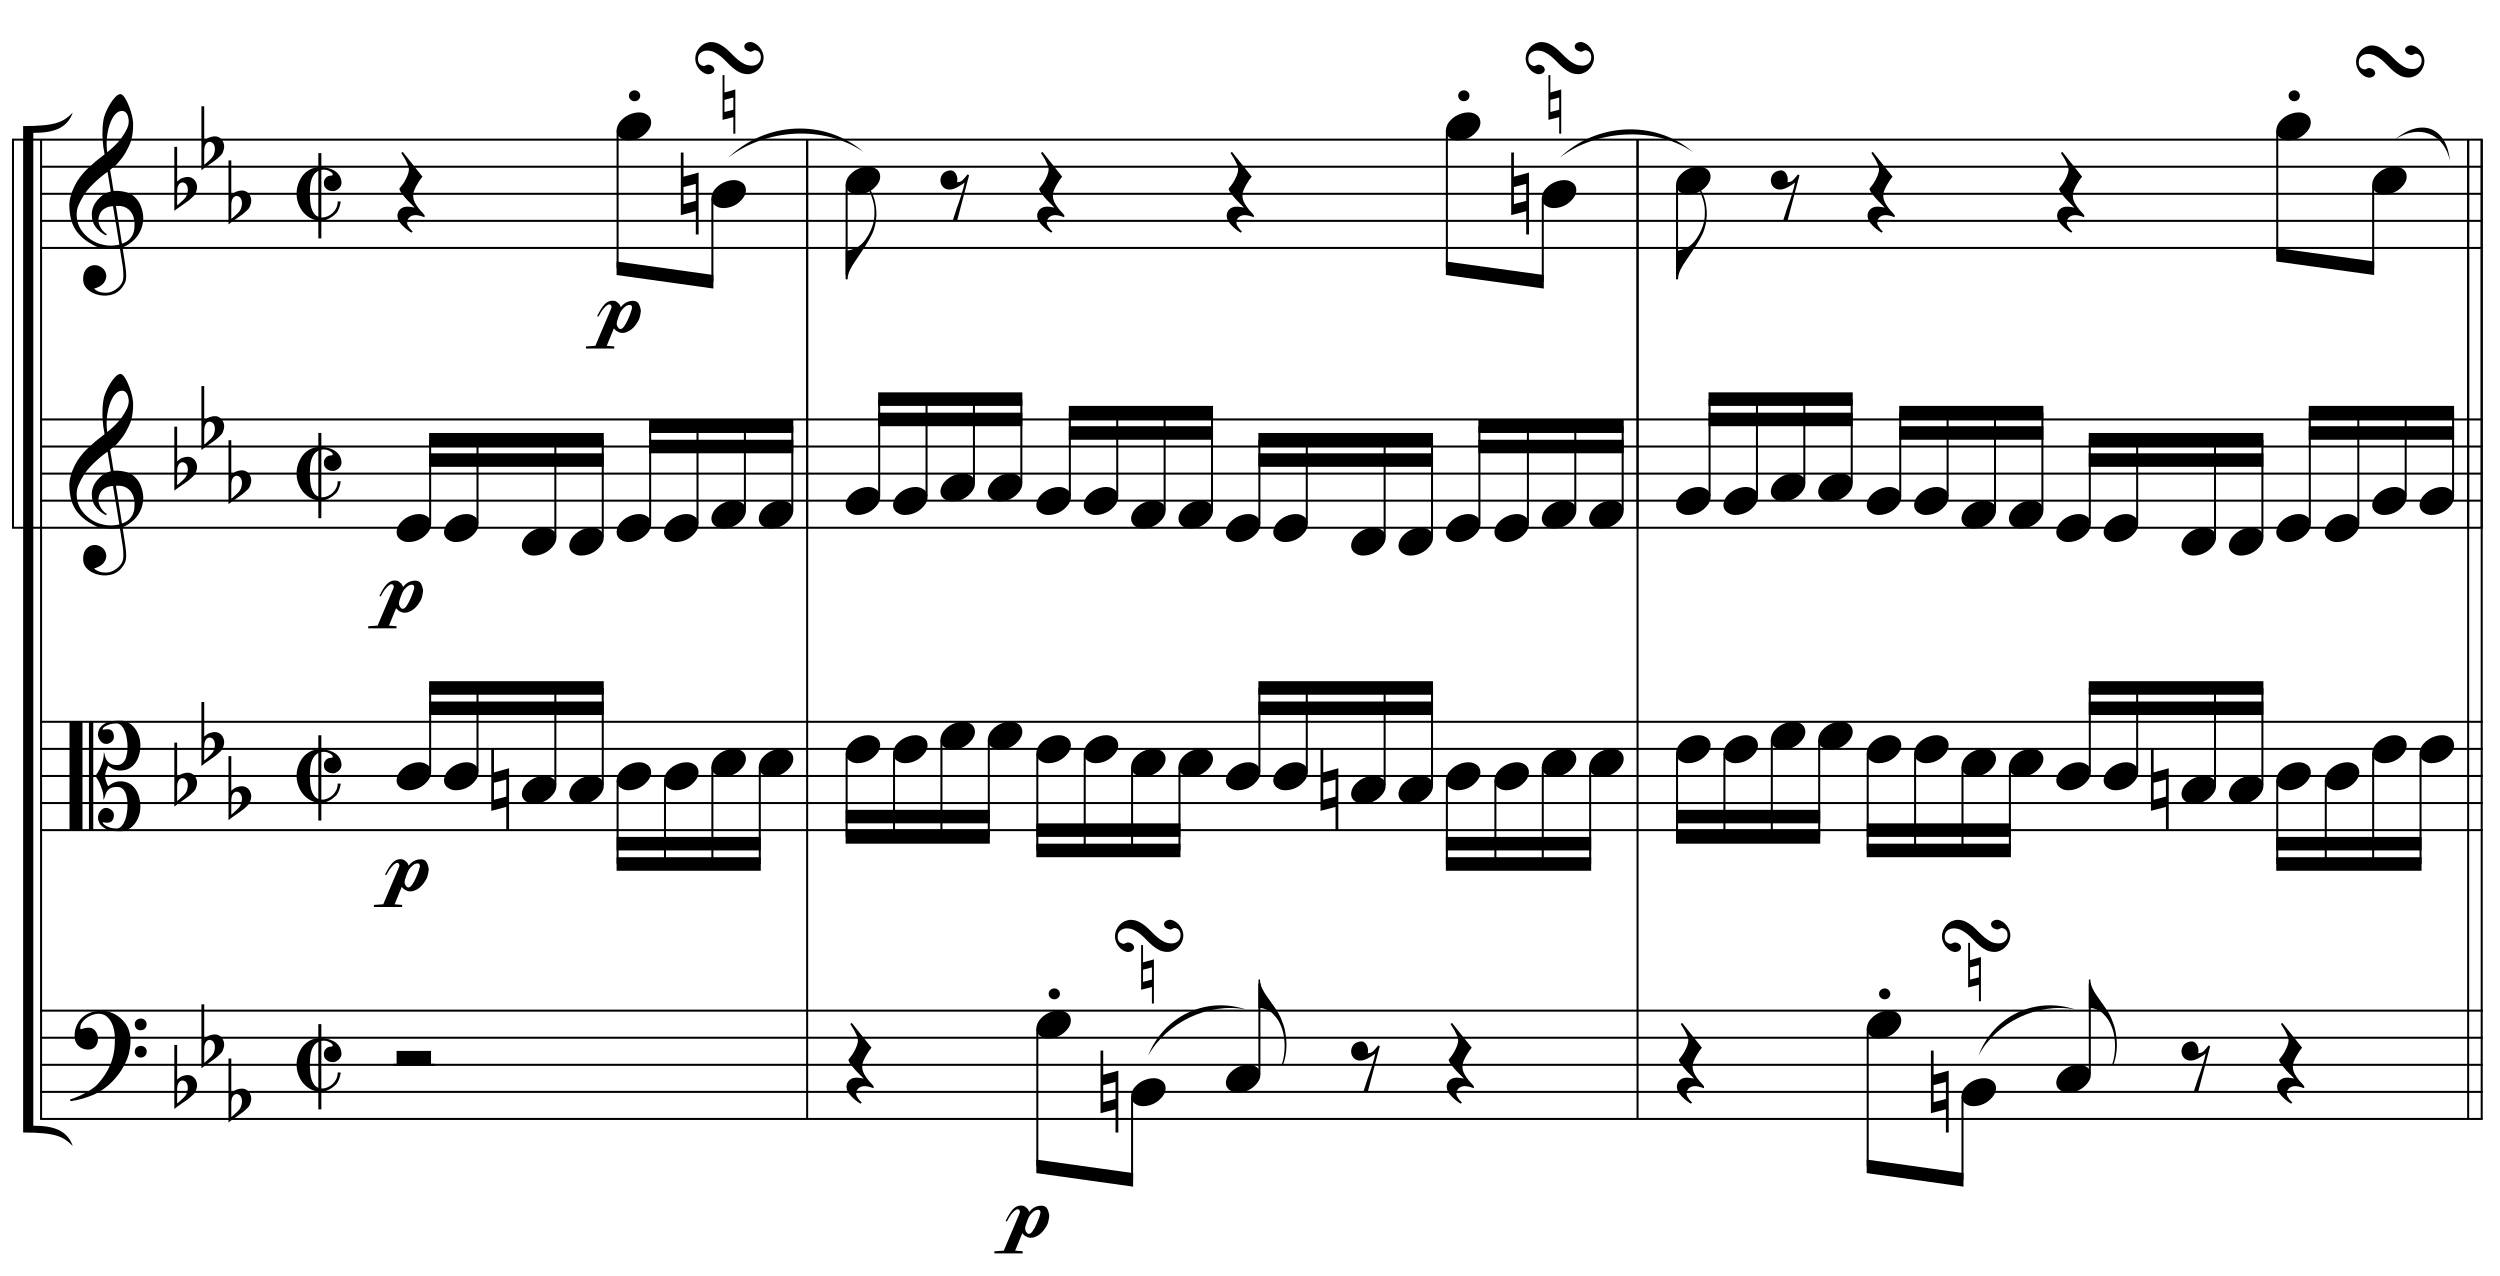<?xml version="1.0" encoding="UTF-8"?>
<svg xmlns="http://www.w3.org/2000/svg" xmlns:xlink="http://www.w3.org/1999/xlink" width="388pt" height="198pt" viewBox="0 0 388 198" version="1.1">
<defs>
<g>
<symbol overflow="visible" id="glyph0-0">
<path style="stroke:none;" d=""/>
</symbol>
<symbol overflow="visible" id="glyph0-1">
<path style="stroke:none;" d="M 7.828 4.234 C 7.516 4.297 7.18 4.332 6.828 4.344 C 6.484 4.352 6.141 4.344 5.797 4.312 C 5.461 4.281 5.148 4.238 4.859 4.188 C 4.578 4.145 4.348 4.078 4.172 3.984 C 3.305 3.566 2.609 3.125 2.078 2.656 C 1.547 2.195 1.133 1.711 0.844 1.203 C 0.551 0.703 0.344 0.188 0.219 -0.344 C 0.102 -0.875 0.031 -1.41 0 -1.953 C -0.039 -2.535 0.008 -3.117 0.156 -3.703 C 0.312 -4.285 0.52 -4.844 0.781 -5.375 C 1.039 -5.906 1.344 -6.395 1.688 -6.844 C 2.031 -7.289 2.375 -7.68 2.719 -8.016 C 3.125 -8.398 3.547 -8.781 3.984 -9.156 C 4.43 -9.531 4.922 -9.914 5.453 -10.312 C 5.441 -10.457 5.426 -10.582 5.406 -10.688 C 5.383 -10.801 5.363 -10.914 5.344 -11.031 C 5.32 -11.156 5.297 -11.289 5.266 -11.438 C 5.242 -11.582 5.227 -11.758 5.219 -11.969 C 5.219 -12.062 5.203 -12.227 5.172 -12.469 C 5.148 -12.707 5.133 -13 5.125 -13.344 C 5.125 -13.688 5.133 -14.078 5.156 -14.516 C 5.176 -14.953 5.234 -15.406 5.328 -15.875 C 5.379 -16.156 5.5 -16.508 5.688 -16.938 C 5.875 -17.375 6.094 -17.789 6.344 -18.188 C 6.594 -18.594 6.859 -18.941 7.141 -19.234 C 7.422 -19.523 7.688 -19.672 7.938 -19.672 C 8.062 -19.672 8.195 -19.594 8.344 -19.438 C 8.488 -19.289 8.629 -19.086 8.766 -18.828 C 8.91 -18.578 9.047 -18.289 9.172 -17.969 C 9.305 -17.656 9.426 -17.332 9.531 -17 C 9.633 -16.664 9.719 -16.332 9.781 -16 C 9.844 -15.676 9.879 -15.391 9.891 -15.141 C 9.898 -14.566 9.875 -14.055 9.812 -13.609 C 9.758 -13.172 9.676 -12.773 9.562 -12.422 C 9.445 -12.066 9.312 -11.738 9.156 -11.438 C 9.008 -11.145 8.852 -10.848 8.688 -10.547 C 8.508 -10.242 8.328 -9.973 8.141 -9.734 C 7.961 -9.504 7.773 -9.273 7.578 -9.047 C 7.379 -8.797 7.172 -8.586 6.953 -8.422 C 6.734 -8.266 6.52 -8.094 6.312 -7.906 C 6.406 -7.332 6.492 -6.816 6.578 -6.359 C 6.609 -6.148 6.641 -5.953 6.672 -5.766 C 6.703 -5.578 6.727 -5.398 6.75 -5.234 C 6.781 -5.078 6.805 -4.941 6.828 -4.828 C 6.848 -4.723 6.859 -4.66 6.859 -4.641 C 7.129 -4.672 7.406 -4.672 7.688 -4.641 C 7.977 -4.617 8.254 -4.578 8.516 -4.516 C 8.773 -4.461 9.008 -4.391 9.219 -4.297 C 9.426 -4.211 9.594 -4.129 9.719 -4.047 C 10.32 -3.598 10.75 -3.082 11 -2.5 C 11.25 -1.926 11.398 -1.336 11.453 -0.734 C 11.484 -0.266 11.441 0.203 11.328 0.672 C 11.211 1.148 11.023 1.602 10.766 2.031 C 10.504 2.469 10.16 2.863 9.734 3.219 C 9.316 3.582 8.82 3.883 8.25 4.125 C 8.32 4.582 8.383 5.004 8.438 5.391 C 8.5 5.734 8.551 6.062 8.594 6.375 C 8.633 6.695 8.664 6.922 8.688 7.047 C 8.789 7.711 8.832 8.258 8.812 8.688 C 8.789 9.125 8.707 9.477 8.562 9.75 C 8.438 9.977 8.289 10.195 8.125 10.406 C 7.969 10.613 7.773 10.801 7.547 10.969 C 7.328 11.145 7.066 11.285 6.766 11.391 C 6.473 11.504 6.133 11.57 5.75 11.594 C 5.457 11.625 5.109 11.602 4.703 11.531 C 4.305 11.457 3.922 11.328 3.547 11.141 C 3.18 10.953 2.863 10.703 2.594 10.391 C 2.32 10.078 2.172 9.691 2.141 9.234 C 2.117 8.961 2.133 8.688 2.188 8.406 C 2.238 8.133 2.332 7.891 2.469 7.672 C 2.613 7.453 2.801 7.27 3.031 7.125 C 3.258 6.977 3.547 6.895 3.891 6.875 C 4.086 6.863 4.289 6.895 4.5 6.969 C 4.707 7.039 4.898 7.145 5.078 7.281 C 5.254 7.414 5.398 7.582 5.516 7.781 C 5.629 7.988 5.695 8.207 5.719 8.438 C 5.75 8.852 5.617 9.254 5.328 9.641 C 5.035 10.023 4.539 10.316 3.844 10.516 C 3.957 10.672 4.172 10.816 4.484 10.953 C 4.797 11.086 5.191 11.156 5.672 11.156 C 6.16 11.156 6.629 11.008 7.078 10.719 C 7.535 10.438 7.891 10.078 8.141 9.641 C 8.297 9.348 8.375 8.969 8.375 8.5 C 8.375 8.031 8.344 7.562 8.281 7.094 C 8.258 7.02 8.227 6.828 8.188 6.516 C 8.145 6.203 8.094 5.879 8.031 5.547 C 7.977 5.148 7.91 4.711 7.828 4.234 Z M 8.188 -17.062 C 7.75 -17.062 7.363 -16.859 7.031 -16.453 C 6.707 -16.047 6.441 -15.523 6.234 -14.891 C 6.023 -14.266 5.883 -13.578 5.812 -12.828 C 5.75 -12.078 5.77 -11.352 5.875 -10.656 C 6.238 -10.938 6.625 -11.273 7.031 -11.672 C 7.438 -12.066 7.801 -12.488 8.125 -12.938 C 8.457 -13.395 8.727 -13.852 8.938 -14.312 C 9.145 -14.77 9.234 -15.207 9.203 -15.625 C 9.18 -15.758 9.156 -15.91 9.125 -16.078 C 9.094 -16.242 9.035 -16.398 8.953 -16.547 C 8.879 -16.691 8.781 -16.812 8.656 -16.906 C 8.531 -17.008 8.375 -17.062 8.188 -17.062 Z M 8.156 3.547 C 8.633 3.379 9.008 3.16 9.281 2.891 C 9.551 2.617 9.75 2.328 9.875 2.016 C 10.008 1.703 10.082 1.391 10.094 1.078 C 10.113 0.766 10.117 0.484 10.109 0.234 C 10.086 0.035 10.039 -0.211 9.969 -0.516 C 9.895 -0.816 9.754 -1.109 9.547 -1.391 C 9.348 -1.672 9.062 -1.906 8.688 -2.094 C 8.32 -2.281 7.832 -2.352 7.219 -2.312 Z M 6.781 -2.281 C 6.32 -2.258 5.941 -2.164 5.641 -2 C 5.336 -1.844 5.098 -1.648 4.922 -1.422 C 4.754 -1.191 4.641 -0.945 4.578 -0.688 C 4.516 -0.426 4.488 -0.195 4.5 0 C 4.508 0.195 4.555 0.398 4.641 0.609 C 4.723 0.828 4.828 1.031 4.953 1.219 C 5.078 1.406 5.211 1.57 5.359 1.719 C 5.516 1.875 5.672 1.988 5.828 2.062 C 5.805 2.094 5.785 2.113 5.766 2.125 C 5.754 2.145 5.738 2.164 5.719 2.188 C 5.695 2.207 5.68 2.227 5.672 2.25 C 5.316 2.082 5.008 1.883 4.75 1.656 C 4.488 1.426 4.316 1.258 4.234 1.156 C 4.109 0.988 4 0.836 3.906 0.703 C 3.82 0.566 3.75 0.422 3.688 0.266 C 3.633 0.117 3.586 -0.039 3.547 -0.219 C 3.516 -0.395 3.492 -0.609 3.484 -0.859 C 3.461 -1.086 3.477 -1.332 3.531 -1.594 C 3.582 -1.863 3.672 -2.133 3.797 -2.406 C 3.93 -2.676 4.102 -2.938 4.312 -3.188 C 4.52 -3.438 4.766 -3.676 5.047 -3.906 C 5.191 -4.008 5.32 -4.094 5.438 -4.156 C 5.551 -4.227 5.66 -4.289 5.766 -4.344 C 5.867 -4.395 5.973 -4.43 6.078 -4.453 C 6.18 -4.484 6.297 -4.52 6.422 -4.562 L 5.922 -7.594 C 5.785 -7.52 5.566 -7.363 5.266 -7.125 C 4.961 -6.895 4.629 -6.613 4.266 -6.281 C 3.91 -5.957 3.555 -5.609 3.203 -5.234 C 2.848 -4.859 2.562 -4.5 2.344 -4.156 C 1.938 -3.508 1.617 -2.914 1.391 -2.375 C 1.172 -1.844 1.086 -1.266 1.141 -0.641 C 1.18 0.066 1.395 0.723 1.781 1.328 C 2.176 1.941 2.676 2.457 3.281 2.875 C 3.883 3.289 4.57 3.578 5.344 3.734 C 6.113 3.898 6.914 3.883 7.75 3.688 C 7.57 2.57 7.41 1.578 7.266 0.703 C 7.191 0.336 7.129 -0.02 7.078 -0.375 C 7.023 -0.738 6.973 -1.062 6.922 -1.344 C 6.867 -1.625 6.832 -1.848 6.812 -2.016 C 6.789 -2.191 6.781 -2.281 6.781 -2.281 Z M 6.781 -2.281 "/>
</symbol>
<symbol overflow="visible" id="glyph0-2">
<path style="stroke:none;" d="M 3.031 -8.484 L 3.703 -8.484 L 3.703 8.5 L 3.031 8.5 Z M 0.016 8.5 L 0.016 -8.484 L 2.031 -8.484 L 2.031 8.5 Z M 5.344 -3.734 C 5.406 -3.598 5.457 -3.41 5.5 -3.172 C 5.551 -2.941 5.641 -2.719 5.766 -2.5 C 5.891 -2.281 6.078 -2.086 6.328 -1.922 C 6.586 -1.766 6.957 -1.691 7.438 -1.703 C 7.695 -1.703 7.922 -1.766 8.109 -1.891 C 8.297 -2.016 8.445 -2.172 8.562 -2.359 C 8.688 -2.555 8.773 -2.77 8.828 -3 C 8.891 -3.227 8.938 -3.453 8.969 -3.672 C 9 -3.891 9.016 -4.082 9.016 -4.25 C 9.016 -4.414 9.016 -4.539 9.016 -4.625 C 9.016 -4.938 8.984 -5.297 8.922 -5.703 C 8.867 -6.117 8.773 -6.504 8.641 -6.859 C 8.504 -7.211 8.328 -7.516 8.109 -7.766 C 7.891 -8.023 7.617 -8.156 7.297 -8.156 C 6.859 -8.156 6.484 -8.098 6.172 -7.984 C 5.859 -7.867 5.613 -7.75 5.438 -7.625 C 5.27 -7.5 5.176 -7.383 5.156 -7.281 C 5.145 -7.188 5.219 -7.16 5.375 -7.203 C 5.957 -7.305 6.359 -7.25 6.578 -7.031 C 6.797 -6.82 6.906 -6.492 6.906 -6.047 C 6.906 -5.867 6.863 -5.711 6.781 -5.578 C 6.695 -5.441 6.594 -5.328 6.469 -5.234 C 6.344 -5.148 6.211 -5.082 6.078 -5.031 C 5.953 -4.988 5.844 -4.969 5.75 -4.969 C 5.52 -4.969 5.316 -5.023 5.141 -5.141 C 4.973 -5.254 4.832 -5.395 4.719 -5.562 C 4.613 -5.727 4.535 -5.906 4.484 -6.094 C 4.43 -6.289 4.414 -6.461 4.438 -6.609 C 4.508 -7.086 4.688 -7.461 4.969 -7.734 C 5.25 -8.004 5.578 -8.203 5.953 -8.328 C 6.328 -8.461 6.711 -8.539 7.109 -8.562 C 7.516 -8.582 7.863 -8.586 8.156 -8.578 C 8.52 -8.555 8.875 -8.441 9.219 -8.234 C 9.562 -8.035 9.867 -7.766 10.141 -7.422 C 10.41 -7.078 10.625 -6.676 10.781 -6.219 C 10.938 -5.758 11.016 -5.266 11.016 -4.734 C 11.016 -4.242 10.953 -3.766 10.828 -3.297 C 10.703 -2.836 10.508 -2.422 10.25 -2.047 C 10 -1.68 9.676 -1.391 9.281 -1.172 C 8.883 -0.953 8.426 -0.844 7.906 -0.844 C 7.633 -0.844 7.391 -0.875 7.172 -0.938 C 6.961 -1.008 6.781 -1.086 6.625 -1.172 C 6.469 -1.266 6.336 -1.348 6.234 -1.422 C 6.141 -1.504 6.07 -1.555 6.031 -1.578 C 5.977 -1.516 5.914 -1.398 5.844 -1.234 C 5.781 -1.066 5.723 -0.895 5.672 -0.719 C 5.617 -0.539 5.578 -0.379 5.547 -0.234 C 5.516 -0.098 5.5 -0.02 5.5 0 C 5.5 0.02 5.516 0.098 5.547 0.234 C 5.578 0.379 5.617 0.539 5.672 0.719 C 5.723 0.895 5.781 1.066 5.844 1.234 C 5.914 1.398 5.977 1.516 6.031 1.578 C 6.07 1.555 6.141 1.504 6.234 1.422 C 6.336 1.348 6.469 1.266 6.625 1.172 C 6.781 1.086 6.961 1.008 7.172 0.938 C 7.391 0.863 7.633 0.828 7.906 0.828 C 8.426 0.828 8.883 0.938 9.281 1.156 C 9.676 1.383 10 1.68 10.25 2.047 C 10.508 2.422 10.703 2.844 10.828 3.312 C 10.953 3.781 11.016 4.254 11.016 4.734 C 11.016 5.266 10.938 5.758 10.781 6.219 C 10.625 6.676 10.41 7.078 10.141 7.422 C 9.867 7.766 9.562 8.035 9.219 8.234 C 8.875 8.441 8.52 8.555 8.156 8.578 C 7.863 8.586 7.516 8.582 7.109 8.562 C 6.711 8.539 6.328 8.461 5.953 8.328 C 5.578 8.191 5.25 7.988 4.969 7.719 C 4.688 7.445 4.508 7.078 4.438 6.609 C 4.414 6.461 4.43 6.289 4.484 6.094 C 4.535 5.906 4.613 5.727 4.719 5.562 C 4.832 5.395 4.973 5.25 5.141 5.125 C 5.316 5.008 5.52 4.953 5.75 4.953 C 5.844 4.953 5.953 4.977 6.078 5.031 C 6.211 5.082 6.344 5.148 6.469 5.234 C 6.594 5.328 6.695 5.441 6.781 5.578 C 6.863 5.711 6.906 5.867 6.906 6.047 C 6.906 6.492 6.781 6.828 6.531 7.047 C 6.281 7.266 5.895 7.316 5.375 7.203 C 5.219 7.16 5.156 7.188 5.188 7.281 C 5.219 7.383 5.32 7.5 5.5 7.625 C 5.676 7.75 5.914 7.867 6.219 7.984 C 6.531 8.098 6.891 8.156 7.297 8.156 C 7.617 8.156 7.891 8.023 8.109 7.766 C 8.328 7.516 8.504 7.211 8.641 6.859 C 8.773 6.504 8.867 6.117 8.922 5.703 C 8.984 5.297 9.016 4.938 9.016 4.625 C 9.016 4.551 9.016 4.426 9.016 4.25 C 9.016 4.082 9 3.891 8.969 3.672 C 8.938 3.453 8.891 3.227 8.828 3 C 8.773 2.77 8.688 2.555 8.562 2.359 C 8.445 2.16 8.297 2 8.109 1.875 C 7.922 1.758 7.695 1.703 7.438 1.703 C 6.938 1.703 6.562 1.781 6.312 1.938 C 6.07 2.094 5.891 2.281 5.766 2.5 C 5.648 2.719 5.566 2.941 5.516 3.172 C 5.461 3.398 5.383 3.578 5.281 3.703 C 5.301 3.172 5.242 2.68 5.109 2.234 C 4.973 1.797 4.828 1.41 4.672 1.078 C 4.484 0.691 4.266 0.332 4.016 0 C 4.273 -0.32 4.504 -0.68 4.703 -1.078 C 4.867 -1.41 5.02 -1.801 5.156 -2.25 C 5.289 -2.695 5.352 -3.191 5.344 -3.734 Z M 5.344 -3.734 "/>
</symbol>
<symbol overflow="visible" id="glyph0-3">
<path style="stroke:none;" d="M 8.438 4.406 C 8.332 4.594 8.234 4.766 8.141 4.922 C 8.047 5.078 7.945 5.227 7.844 5.375 C 7.75 5.52 7.645 5.66 7.531 5.797 C 7.414 5.941 7.285 6.098 7.141 6.266 C 6.992 6.43 6.859 6.582 6.734 6.719 C 6.609 6.852 6.477 6.984 6.344 7.109 C 6.219 7.234 6.082 7.352 5.938 7.469 C 5.789 7.594 5.629 7.719 5.453 7.844 C 5.223 8.02 5.008 8.164 4.812 8.281 C 4.613 8.406 4.414 8.52 4.219 8.625 C 4.031 8.727 3.828 8.82 3.609 8.906 C 3.398 8.988 3.164 9.078 2.906 9.172 C 2.645 9.273 2.359 9.367 2.047 9.453 C 1.742 9.535 1.453 9.609 1.172 9.672 C 0.848 9.734 0.523 9.797 0.203 9.859 L 0.078 9.594 C 0.609 9.414 1.141 9.211 1.672 8.984 C 2.098 8.773 2.555 8.523 3.047 8.234 C 3.535 7.953 3.961 7.629 4.328 7.266 C 5.234 6.297 5.922 5.234 6.391 4.078 C 6.859 2.922 7.082 1.602 7.062 0.125 C 7.062 -0.219 7.023 -0.609 6.953 -1.047 C 6.879 -1.484 6.75 -1.895 6.562 -2.281 C 6.375 -2.676 6.113 -3.016 5.781 -3.297 C 5.457 -3.578 5.031 -3.719 4.5 -3.719 C 4.195 -3.719 3.875 -3.656 3.531 -3.531 C 3.195 -3.406 2.891 -3.238 2.609 -3.031 C 2.328 -2.82 2.094 -2.57 1.906 -2.281 C 1.727 -2 1.66 -1.695 1.703 -1.375 C 1.711 -1.332 1.75 -1.316 1.812 -1.328 C 1.875 -1.348 1.961 -1.375 2.078 -1.406 C 2.191 -1.445 2.336 -1.484 2.516 -1.516 C 2.691 -1.547 2.895 -1.555 3.125 -1.547 C 3.375 -1.535 3.586 -1.457 3.766 -1.312 C 3.941 -1.176 4.086 -1 4.203 -0.781 C 4.316 -0.57 4.391 -0.344 4.422 -0.094 C 4.453 0.156 4.441 0.398 4.391 0.641 C 4.297 1.004 4.129 1.297 3.891 1.516 C 3.648 1.734 3.316 1.844 2.891 1.844 C 2.617 1.844 2.359 1.797 2.109 1.703 C 1.859 1.609 1.633 1.473 1.438 1.297 C 1.25 1.129 1.098 0.914 0.984 0.656 C 0.867 0.406 0.812 0.117 0.812 -0.203 C 0.801 -0.68 0.852 -1.102 0.969 -1.469 C 1.082 -1.844 1.227 -2.164 1.406 -2.438 C 1.582 -2.707 1.766 -2.926 1.953 -3.094 C 2.148 -3.27 2.332 -3.41 2.5 -3.516 C 2.914 -3.773 3.336 -3.953 3.766 -4.047 C 4.191 -4.141 4.594 -4.191 4.969 -4.203 C 5.395 -4.203 5.82 -4.129 6.25 -3.984 C 6.688 -3.848 7.094 -3.648 7.469 -3.391 C 7.852 -3.129 8.195 -2.816 8.5 -2.453 C 8.812 -2.086 9.047 -1.68 9.203 -1.234 C 9.391 -0.723 9.484 -0.188 9.484 0.375 C 9.492 0.945 9.426 1.562 9.281 2.219 C 9.238 2.445 9.188 2.648 9.125 2.828 C 9.07 3.004 9.008 3.176 8.938 3.344 C 8.875 3.508 8.801 3.676 8.719 3.844 C 8.633 4.02 8.539 4.207 8.438 4.406 Z M 10.141 -2.062 C 10.129 -2.32 10.211 -2.535 10.391 -2.703 C 10.566 -2.879 10.785 -2.969 11.047 -2.969 C 11.305 -2.988 11.523 -2.91 11.703 -2.734 C 11.891 -2.566 11.984 -2.359 11.984 -2.109 C 11.992 -1.848 11.91 -1.625 11.734 -1.438 C 11.555 -1.25 11.336 -1.156 11.078 -1.156 C 10.816 -1.145 10.594 -1.227 10.406 -1.406 C 10.227 -1.594 10.141 -1.812 10.141 -2.062 Z M 10.141 2.172 C 10.141 1.91 10.227 1.695 10.406 1.531 C 10.582 1.363 10.801 1.273 11.062 1.266 C 11.32 1.266 11.539 1.344 11.719 1.5 C 11.906 1.664 12 1.879 12 2.141 C 12.008 2.391 11.926 2.609 11.75 2.797 C 11.57 2.984 11.352 3.078 11.094 3.078 C 10.832 3.086 10.609 3.004 10.422 2.828 C 10.242 2.648 10.148 2.43 10.141 2.172 Z M 10.141 2.172 "/>
</symbol>
<symbol overflow="visible" id="glyph0-4">
<path style="stroke:none;" d="M 0.438 -5.953 L 0.438 -1.906 C 0.594 -2.051 0.738 -2.164 0.875 -2.25 C 1.008 -2.344 1.141 -2.41 1.266 -2.453 C 1.391 -2.504 1.52 -2.539 1.656 -2.562 C 1.789 -2.594 1.953 -2.609 2.141 -2.609 C 2.348 -2.609 2.535 -2.562 2.703 -2.469 C 2.867 -2.383 3.016 -2.27 3.141 -2.125 C 3.266 -1.977 3.359 -1.812 3.422 -1.625 C 3.492 -1.445 3.531 -1.273 3.531 -1.109 C 3.539 -0.93 3.52 -0.754 3.469 -0.578 C 3.426 -0.398 3.375 -0.238 3.312 -0.094 C 3.227 0.094 3.102 0.258 2.938 0.406 C 2.77 0.551 2.617 0.691 2.484 0.828 C 2.441 0.867 2.348 0.945 2.203 1.062 C 2.055 1.176 1.891 1.297 1.703 1.422 C 1.516 1.555 1.32 1.691 1.125 1.828 C 0.926 1.973 0.738 2.102 0.562 2.219 C 0.395 2.344 0.258 2.445 0.156 2.531 C 0.051 2.613 0 2.656 0 2.656 L 0 -7.281 L 0.438 -7.281 Z M 1.797 -1.531 C 1.742 -1.594 1.664 -1.645 1.562 -1.688 C 1.469 -1.738 1.363 -1.766 1.25 -1.766 C 1.145 -1.766 1.035 -1.727 0.922 -1.656 C 0.805 -1.594 0.707 -1.477 0.625 -1.312 C 0.508 -1.094 0.445 -0.82 0.438 -0.5 C 0.438 -0.188 0.438 0.098 0.438 0.359 L 0.438 1.797 C 0.438 1.797 0.469 1.77 0.531 1.719 C 0.602 1.664 0.688 1.598 0.781 1.516 C 0.875 1.43 0.973 1.336 1.078 1.234 C 1.191 1.141 1.289 1.051 1.375 0.969 C 1.531 0.82 1.664 0.664 1.781 0.5 C 1.895 0.332 1.977 0.117 2.031 -0.141 C 2.102 -0.391 2.117 -0.641 2.078 -0.891 C 2.047 -1.141 1.953 -1.352 1.797 -1.531 Z M 1.797 -1.531 "/>
</symbol>
<symbol overflow="visible" id="glyph0-5">
<path style="stroke:none;" d="M 3.438 -3.547 C 3.164 -3.41 2.941 -3.223 2.766 -2.984 C 2.598 -2.742 2.461 -2.469 2.359 -2.156 C 2.266 -1.852 2.203 -1.516 2.172 -1.141 C 2.141 -0.773 2.125 -0.398 2.125 -0.016 C 2.125 0.379 2.141 0.77 2.172 1.156 C 2.203 1.539 2.266 1.891 2.359 2.203 C 2.461 2.523 2.598 2.805 2.766 3.047 C 2.941 3.285 3.164 3.457 3.438 3.562 Z M 3.906 -6.312 L 3.906 -4.156 C 4.332 -4.133 4.734 -4.066 5.109 -3.953 C 5.492 -3.836 5.828 -3.676 6.109 -3.469 C 6.398 -3.258 6.625 -3.004 6.781 -2.703 C 6.945 -2.398 7.031 -2.055 7.031 -1.672 C 7.031 -1.492 6.984 -1.328 6.891 -1.172 C 6.805 -1.023 6.695 -0.895 6.562 -0.781 C 6.426 -0.664 6.281 -0.57 6.125 -0.5 C 5.977 -0.438 5.848 -0.406 5.734 -0.406 C 5.617 -0.406 5.477 -0.422 5.312 -0.453 C 5.156 -0.492 5 -0.562 4.844 -0.656 C 4.695 -0.75 4.566 -0.875 4.453 -1.031 C 4.348 -1.195 4.297 -1.41 4.297 -1.672 C 4.297 -1.992 4.398 -2.266 4.609 -2.484 C 4.816 -2.703 5.066 -2.812 5.359 -2.812 C 5.555 -2.812 5.66 -2.859 5.672 -2.953 C 5.68 -3.047 5.648 -3.133 5.578 -3.219 C 5.41 -3.395 5.18 -3.535 4.891 -3.641 C 4.598 -3.754 4.27 -3.773 3.906 -3.703 L 3.906 3.672 L 4.047 3.672 C 4.328 3.672 4.609 3.609 4.891 3.484 C 5.18 3.359 5.441 3.188 5.672 2.969 C 5.898 2.75 6.086 2.488 6.234 2.188 C 6.379 1.883 6.445 1.551 6.438 1.188 L 6.906 1.188 C 6.906 1.301 6.883 1.438 6.844 1.594 C 6.812 1.75 6.77 1.906 6.719 2.062 C 6.664 2.227 6.602 2.383 6.531 2.531 C 6.457 2.676 6.391 2.797 6.328 2.891 C 6.18 3.055 6.008 3.219 5.812 3.375 C 5.625 3.531 5.422 3.664 5.203 3.781 C 4.984 3.906 4.758 4.004 4.531 4.078 C 4.312 4.148 4.102 4.188 3.906 4.188 L 3.906 6.922 L 3.438 6.922 L 3.438 4.156 C 2.938 4.094 2.477 3.938 2.062 3.688 C 1.656 3.438 1.301 3.125 1 2.75 C 0.707 2.375 0.477 1.945 0.312 1.469 C 0.145 0.988 0.062 0.492 0.062 -0.016 C 0.062 -0.535 0.145 -1.035 0.312 -1.516 C 0.477 -1.992 0.703 -2.422 0.984 -2.797 C 1.273 -3.172 1.629 -3.477 2.047 -3.719 C 2.461 -3.957 2.926 -4.098 3.438 -4.141 L 3.438 -6.312 Z M 3.906 -6.312 "/>
</symbol>
<symbol overflow="visible" id="glyph0-6">
<path style="stroke:none;" d="M 4.328 3.641 C 4.035 3.523 3.773 3.441 3.547 3.391 C 3.328 3.336 3.125 3.312 2.938 3.312 C 2.582 3.312 2.273 3.414 2.016 3.625 C 1.766 3.844 1.641 4.148 1.641 4.547 C 1.641 4.66 1.68 4.797 1.766 4.953 C 1.859 5.109 1.957 5.254 2.062 5.391 C 2.188 5.547 2.332 5.707 2.5 5.875 L 2.297 6.031 C 1.93 5.812 1.598 5.566 1.297 5.297 C 1.035 5.066 0.789 4.812 0.562 4.531 C 0.332 4.25 0.195 3.945 0.156 3.625 C 0.113 3.438 0.117 3.25 0.172 3.062 C 0.223 2.875 0.305 2.703 0.422 2.547 C 0.547 2.391 0.695 2.266 0.875 2.172 C 1.062 2.078 1.273 2.02 1.516 2 C 1.598 2 1.703 2 1.828 2 C 1.953 2.008 2.07 2.02 2.188 2.031 C 2.312 2.051 2.426 2.07 2.531 2.094 C 2.633 2.113 2.723 2.129 2.797 2.141 C 1.984 1.348 1.375 0.691 0.969 0.172 C 0.562 -0.336 0.391 -0.672 0.453 -0.828 C 0.535 -0.922 0.656 -1.07 0.812 -1.281 C 0.977 -1.488 1.141 -1.734 1.297 -2.016 C 1.453 -2.297 1.594 -2.594 1.719 -2.906 C 1.844 -3.219 1.906 -3.523 1.906 -3.828 C 1.906 -4.023 1.844 -4.266 1.719 -4.547 C 1.594 -4.828 1.457 -5.102 1.312 -5.375 C 1.133 -5.676 0.938 -6 0.719 -6.344 L 0.953 -6.5 L 4.016 -2.656 C 3.734 -2.32 3.492 -1.977 3.297 -1.625 C 3.109 -1.332 2.941 -1.016 2.797 -0.672 C 2.648 -0.336 2.578 -0.02 2.578 0.281 C 2.578 0.5 2.602 0.703 2.656 0.891 C 2.719 1.086 2.797 1.273 2.891 1.453 C 2.984 1.629 3.082 1.789 3.188 1.938 C 3.301 2.094 3.406 2.227 3.5 2.344 C 3.539 2.406 3.609 2.488 3.703 2.594 C 3.805 2.695 3.906 2.801 4 2.906 C 4.094 3.02 4.176 3.117 4.25 3.203 C 4.32 3.297 4.359 3.352 4.359 3.375 Z M 4.328 3.641 "/>
</symbol>
<symbol overflow="visible" id="glyph0-7">
<path style="stroke:none;" d="M 0.141 0.016 C 0.242 -0.285 0.41 -0.562 0.641 -0.812 C 0.867 -1.07 1.133 -1.301 1.438 -1.5 C 1.75 -1.695 2.078 -1.848 2.422 -1.953 C 2.766 -2.066 3.117 -2.125 3.484 -2.125 C 3.836 -2.125 4.148 -2.062 4.422 -1.938 C 4.691 -1.82 4.906 -1.664 5.062 -1.469 C 5.219 -1.27 5.312 -1.039 5.344 -0.781 C 5.383 -0.52 5.352 -0.238 5.25 0.062 C 5.133 0.363 4.957 0.645 4.719 0.906 C 4.488 1.176 4.223 1.41 3.922 1.609 C 3.617 1.805 3.289 1.957 2.938 2.062 C 2.582 2.164 2.234 2.219 1.891 2.219 C 1.523 2.219 1.211 2.156 0.953 2.031 C 0.691 1.914 0.477 1.758 0.312 1.562 C 0.145 1.363 0.047 1.129 0.016 0.859 C -0.016 0.598 0.023 0.316 0.141 0.016 Z M 0.141 0.016 "/>
</symbol>
<symbol overflow="visible" id="glyph0-8">
<path style="stroke:none;" d="M 0.516 -0.344 C 0.516 -0.57 0.598 -0.766 0.766 -0.922 C 0.941 -1.086 1.148 -1.172 1.391 -1.172 C 1.641 -1.172 1.848 -1.086 2.016 -0.922 C 2.18 -0.766 2.266 -0.57 2.266 -0.344 C 2.266 -0.102 2.18 0.098 2.016 0.266 C 1.848 0.43 1.641 0.516 1.391 0.516 C 1.148 0.516 0.941 0.43 0.766 0.266 C 0.598 0.098 0.516 -0.102 0.516 -0.344 Z M 0.516 -0.344 "/>
</symbol>
<symbol overflow="visible" id="glyph0-9">
<path style="stroke:none;" d="M 0.406 -1.047 L 0.406 1.594 L 2.312 1.094 L 2.312 -1.547 Z M 2.75 -3.297 L 2.75 6.312 L 2.312 6.312 L 2.312 2.703 L -0.016 3.312 L -0.016 -6.406 L 0.406 -6.406 L 0.406 -2.656 Z M 2.75 -3.297 "/>
</symbol>
<symbol overflow="visible" id="glyph0-10">
<path style="stroke:none;" d="M 1.703 -0.859 C 1.578 -0.859 1.438 -0.832 1.281 -0.781 C 1.133 -0.738 0.992 -0.672 0.859 -0.578 C 0.723 -0.484 0.609 -0.359 0.516 -0.203 C 0.422 -0.047 0.375 0.148 0.375 0.391 C 0.363 0.723 0.426 0.977 0.562 1.156 C 0.695 1.332 0.898 1.453 1.172 1.516 C 1.254 1.535 1.332 1.535 1.406 1.516 C 1.477 1.492 1.551 1.461 1.625 1.422 C 1.695 1.391 1.766 1.363 1.828 1.344 C 1.898 1.32 1.977 1.316 2.062 1.328 C 2.32 1.367 2.523 1.457 2.672 1.594 C 2.828 1.727 2.91 1.91 2.922 2.141 C 2.922 2.234 2.883 2.328 2.812 2.422 C 2.75 2.523 2.664 2.602 2.562 2.656 C 2.457 2.719 2.336 2.758 2.203 2.781 C 2.078 2.812 1.953 2.816 1.828 2.797 C 1.555 2.742 1.305 2.633 1.078 2.469 C 0.848 2.312 0.648 2.125 0.484 1.906 C 0.316 1.688 0.188 1.445 0.094 1.188 C 0 0.938 -0.047 0.68 -0.047 0.422 C -0.047 0.047 0.02 -0.297 0.156 -0.609 C 0.301 -0.93 0.488 -1.207 0.719 -1.438 C 0.945 -1.676 1.207 -1.859 1.5 -1.984 C 1.801 -2.117 2.102 -2.188 2.406 -2.188 C 2.863 -2.176 3.281 -2.078 3.656 -1.891 C 4.031 -1.703 4.379 -1.473 4.703 -1.203 C 5.023 -0.93 5.336 -0.633 5.641 -0.312 C 5.941 0 6.25 0.285 6.562 0.547 C 6.883 0.816 7.223 1.039 7.578 1.219 C 7.941 1.395 8.348 1.477 8.797 1.469 C 8.922 1.469 9.055 1.445 9.203 1.406 C 9.359 1.363 9.5 1.297 9.625 1.203 C 9.758 1.109 9.875 0.984 9.969 0.828 C 10.07 0.672 10.125 0.473 10.125 0.234 C 10.133 -0.109 10.066 -0.367 9.922 -0.547 C 9.785 -0.734 9.582 -0.852 9.312 -0.906 C 9.219 -0.926 9.141 -0.922 9.078 -0.891 C 9.016 -0.867 8.945 -0.836 8.875 -0.797 C 8.812 -0.766 8.742 -0.734 8.672 -0.703 C 8.598 -0.68 8.516 -0.68 8.422 -0.703 C 8.16 -0.766 7.957 -0.859 7.812 -0.984 C 7.664 -1.109 7.582 -1.285 7.562 -1.516 C 7.562 -1.617 7.594 -1.719 7.656 -1.812 C 7.727 -1.906 7.816 -1.984 7.922 -2.047 C 8.035 -2.109 8.156 -2.148 8.281 -2.172 C 8.406 -2.203 8.531 -2.207 8.656 -2.188 C 8.926 -2.133 9.176 -2.023 9.406 -1.859 C 9.633 -1.703 9.832 -1.516 10 -1.297 C 10.164 -1.078 10.301 -0.836 10.406 -0.578 C 10.508 -0.316 10.562 -0.062 10.562 0.188 C 10.562 0.551 10.488 0.895 10.344 1.219 C 10.207 1.539 10.02 1.816 9.781 2.047 C 9.551 2.285 9.285 2.469 8.984 2.594 C 8.691 2.727 8.395 2.797 8.094 2.797 C 7.613 2.785 7.188 2.688 6.812 2.5 C 6.445 2.32 6.102 2.094 5.781 1.812 C 5.457 1.539 5.145 1.242 4.844 0.922 C 4.551 0.609 4.242 0.316 3.922 0.047 C 3.609 -0.211 3.27 -0.43 2.906 -0.609 C 2.551 -0.785 2.148 -0.867 1.703 -0.859 Z M 1.703 -0.859 "/>
</symbol>
<symbol overflow="visible" id="glyph0-11">
<path style="stroke:none;" d="M 5.344 -2.156 L 5.344 0 L 0 0 L 0 -2.156 Z M 5.344 -2.156 "/>
</symbol>
<symbol overflow="visible" id="glyph0-12">
<path style="stroke:none;" d="M 5.016 -3.484 C 5.016 -3.672 4.984 -3.789 4.922 -3.844 C 4.859 -3.906 4.766 -3.938 4.641 -3.938 C 4.484 -3.938 4.328 -3.895 4.172 -3.812 C 4.023 -3.727 3.883 -3.617 3.75 -3.484 C 3.613 -3.359 3.488 -3.219 3.375 -3.062 C 3.27 -2.906 3.188 -2.754 3.125 -2.609 C 3.082 -2.504 3.035 -2.383 2.984 -2.25 C 2.93 -2.113 2.879 -1.969 2.828 -1.812 C 2.766 -1.664 2.719 -1.52 2.688 -1.375 C 2.656 -1.238 2.641 -1.109 2.641 -0.984 C 2.641 -0.953 2.648 -0.895 2.672 -0.812 C 2.691 -0.727 2.727 -0.641 2.781 -0.547 C 2.832 -0.461 2.895 -0.383 2.969 -0.312 C 3.039 -0.238 3.129 -0.203 3.234 -0.203 C 3.422 -0.203 3.617 -0.352 3.828 -0.656 C 4.035 -0.957 4.223 -1.301 4.391 -1.688 C 4.566 -2.07 4.711 -2.441 4.828 -2.797 C 4.953 -3.148 5.016 -3.379 5.016 -3.484 Z M -0.391 -2.188 C 0.023 -3.062 0.414 -3.68 0.781 -4.047 C 1.156 -4.422 1.555 -4.602 1.984 -4.594 C 2.254 -4.594 2.445 -4.551 2.562 -4.469 C 2.656 -4.406 2.738 -4.344 2.812 -4.281 C 2.883 -4.227 2.945 -4.172 3 -4.109 C 3.051 -4.055 3.098 -3.988 3.141 -3.906 C 3.191 -3.82 3.238 -3.719 3.281 -3.594 C 3.395 -3.738 3.484 -3.844 3.547 -3.906 C 3.609 -3.969 3.703 -4.047 3.828 -4.141 C 3.984 -4.266 4.18 -4.367 4.422 -4.453 C 4.66 -4.535 4.898 -4.578 5.141 -4.578 C 5.535 -4.578 5.82 -4.453 6 -4.203 C 6.176 -3.953 6.305 -3.578 6.391 -3.078 C 6.391 -3.055 6.383 -2.988 6.375 -2.875 C 6.363 -2.758 6.344 -2.625 6.312 -2.469 C 6.289 -2.312 6.254 -2.145 6.203 -1.969 C 6.148 -1.789 6.082 -1.629 6 -1.484 C 5.863 -1.234 5.707 -0.992 5.531 -0.766 C 5.352 -0.535 5.156 -0.332 4.938 -0.156 C 4.727 0.008 4.5 0.145 4.25 0.25 C 4.008 0.363 3.758 0.414 3.5 0.406 C 3.289 0.395 3.133 0.363 3.031 0.312 C 2.926 0.258 2.812 0.203 2.688 0.141 C 2.562 0.066 2.473 0 2.422 -0.062 C 2.379 -0.125 2.305 -0.203 2.203 -0.297 L 1.094 2.406 L 2.266 2.5 L 2.266 2.828 L -2.125 2.828 L -2.125 2.5 L -0.672 2.406 C -0.242 1.395 0.145 0.473 0.5 -0.359 C 0.645 -0.703 0.789 -1.047 0.938 -1.391 C 1.094 -1.742 1.227 -2.062 1.344 -2.344 C 1.469 -2.633 1.57 -2.879 1.656 -3.078 C 1.738 -3.273 1.789 -3.406 1.812 -3.469 C 1.863 -3.57 1.859 -3.688 1.797 -3.812 C 1.734 -3.945 1.633 -4.016 1.5 -4.016 C 1.344 -4.016 1.164 -3.926 0.969 -3.75 C 0.781 -3.57 0.609 -3.383 0.453 -3.188 C 0.297 -2.977 0.172 -2.785 0.078 -2.609 C -0.004 -2.43 -0.094 -2.281 -0.188 -2.156 C -0.207 -2.133 -0.238 -2.129 -0.281 -2.141 C -0.332 -2.16 -0.367 -2.176 -0.391 -2.188 Z M -0.391 -2.188 "/>
</symbol>
<symbol overflow="visible" id="glyph0-13">
<path style="stroke:none;" d="M 4.703 -4.25 C 4.648 -3.801 4.539 -3.32 4.375 -2.812 C 4.207 -2.312 3.945 -1.77 3.594 -1.188 C 3.238 -0.582 2.875 -0.004 2.5 0.547 C 2.133 1.098 1.789 1.609 1.469 2.078 C 1.188 2.473 0.922 2.922 0.672 3.422 C 0.43 3.922 0.312 4.406 0.312 4.875 L 0 4.875 L 0 0.406 L 0.312 0.406 C 0.488 0.383 0.672 0.344 0.859 0.281 C 1.016 0.238 1.195 0.176 1.406 0.094 C 1.613 0.008 1.82 -0.102 2.031 -0.25 C 2.176 -0.352 2.344 -0.492 2.531 -0.672 C 2.719 -0.848 2.906 -1.066 3.094 -1.328 C 3.281 -1.598 3.469 -1.906 3.656 -2.25 C 3.844 -2.602 4.008 -2.988 4.156 -3.406 C 4.312 -3.883 4.406 -4.301 4.438 -4.656 C 4.469 -5.008 4.477 -5.422 4.469 -5.891 C 4.469 -6.129 4.441 -6.383 4.391 -6.656 C 4.348 -6.938 4.285 -7.207 4.203 -7.469 C 4.117 -7.738 4.031 -7.992 3.938 -8.234 C 3.852 -8.473 3.766 -8.68 3.672 -8.859 L 3.844 -8.984 C 4 -8.742 4.141 -8.457 4.266 -8.125 C 4.398 -7.801 4.508 -7.438 4.594 -7.031 C 4.676 -6.625 4.734 -6.188 4.766 -5.719 C 4.797 -5.25 4.773 -4.758 4.703 -4.25 Z M 4.703 -4.25 "/>
</symbol>
<symbol overflow="visible" id="glyph0-14">
<path style="stroke:none;" d="M 1.203 -3.578 C 1.516 -3.66 1.77 -3.645 1.969 -3.531 C 2.164 -3.414 2.316 -3.254 2.422 -3.047 C 2.535 -2.848 2.602 -2.629 2.625 -2.391 C 2.645 -2.148 2.629 -1.945 2.578 -1.781 C 2.754 -1.801 2.914 -1.832 3.062 -1.875 C 3.207 -1.926 3.359 -2.031 3.516 -2.188 C 3.66 -2.332 3.781 -2.469 3.875 -2.594 C 3.969 -2.719 4.082 -2.859 4.219 -3.016 L 4.453 -2.875 L 2.594 4.172 L 1.922 4.172 C 2.023 3.797 2.141 3.43 2.266 3.078 C 2.367 2.785 2.469 2.477 2.562 2.156 C 2.664 1.844 2.758 1.586 2.844 1.391 C 3.02 0.898 3.164 0.461 3.281 0.078 C 3.406 -0.305 3.5 -0.633 3.562 -0.906 C 3.645 -1.219 3.707 -1.492 3.75 -1.734 C 3.645 -1.648 3.504 -1.551 3.328 -1.438 C 3.16 -1.32 2.973 -1.207 2.766 -1.094 C 2.566 -0.977 2.359 -0.879 2.141 -0.797 C 1.93 -0.711 1.727 -0.664 1.531 -0.656 C 1.094 -0.633 0.738 -0.75 0.469 -1 C 0.207 -1.258 0.055 -1.562 0.016 -1.906 C -0.023 -2.25 0.047 -2.582 0.234 -2.906 C 0.422 -3.238 0.742 -3.461 1.203 -3.578 Z M 1.203 -3.578 "/>
</symbol>
<symbol overflow="visible" id="glyph0-15">
<path style="stroke:none;" d="M 0.25 -4.828 C 0.25 -4.41 0.348 -3.977 0.547 -3.531 C 0.754 -3.082 0.984 -2.688 1.234 -2.344 C 1.504 -1.945 1.801 -1.523 2.125 -1.078 C 2.457 -0.641 2.785 -0.145 3.109 0.406 C 3.242 0.633 3.375 0.891 3.5 1.172 C 3.625 1.461 3.734 1.75 3.828 2.031 C 3.93 2.32 4.016 2.598 4.078 2.859 C 4.141 3.117 4.18 3.332 4.203 3.5 C 4.254 3.844 4.297 4.188 4.328 4.531 C 4.359 4.875 4.367 5.207 4.359 5.531 C 4.336 6.562 4.16 7.516 3.828 8.391 L 3.625 8.359 C 3.781 7.961 3.895 7.5 3.969 6.969 C 4.039 6.445 4.078 5.953 4.078 5.484 C 4.078 5.078 4.047 4.633 3.984 4.156 C 3.922 3.676 3.816 3.227 3.672 2.812 C 3.41 2.062 3.098 1.469 2.734 1.031 C 2.379 0.594 2.07 0.289 1.812 0.125 C 1.625 0 1.438 -0.098 1.25 -0.172 C 1.07 -0.242 0.906 -0.301 0.75 -0.344 C 0.57 -0.383 0.406 -0.41 0.25 -0.422 L 0.016 -0.422 L 0.016 -4.828 Z M 0.25 -4.828 "/>
</symbol>
<symbol overflow="visible" id="glyph1-0">
<path style="stroke:none;" d=""/>
</symbol>
<symbol overflow="visible" id="glyph1-1">
<path style="stroke:none;" d="M 0.281 -0.75 L 0.281 1.141 L 1.656 0.781 L 1.656 -1.109 Z M 1.969 -2.359 L 1.969 4.5 L 1.656 4.5 L 1.656 1.938 L -0.016 2.359 L -0.016 -4.578 L 0.281 -4.578 L 0.281 -1.891 Z M 1.969 -2.359 "/>
</symbol>
</g>
</defs>
<g id="surface1">
<rect x="0" y="0" width="388" height="198" style="fill:rgb(100%,100%,100%);fill-opacity:1;stroke:none;"/>
<path style="fill:none;stroke-width:0.315;stroke-linecap:butt;stroke-linejoin:miter;stroke:rgb(0%,0%,0%);stroke-opacity:1;stroke-miterlimit:10;" d="M 72.125 342.328 L 72.125 190.34 " transform="matrix(1,0,0,-1,-65.75,364)"/>
<g style="fill:rgb(0%,0%,0%);fill-opacity:1;">
  <use xlink:href="#glyph0-1" x="10.771" y="34.279"/>
</g>
<g style="fill:rgb(0%,0%,0%);fill-opacity:1;">
  <use xlink:href="#glyph0-1" x="10.771" y="77.705"/>
</g>
<g style="fill:rgb(0%,0%,0%);fill-opacity:1;">
  <use xlink:href="#glyph0-2" x="10.771" y="120.43"/>
</g>
<g style="fill:rgb(0%,0%,0%);fill-opacity:1;">
  <use xlink:href="#glyph0-3" x="10.771" y="161.054"/>
</g>
<g style="fill:rgb(0%,0%,0%);fill-opacity:1;">
  <use xlink:href="#glyph0-4" x="27.055" y="30.076"/>
</g>
<g style="fill:rgb(0%,0%,0%);fill-opacity:1;">
  <use xlink:href="#glyph0-4" x="31.258" y="23.773"/>
</g>
<g style="fill:rgb(0%,0%,0%);fill-opacity:1;">
  <use xlink:href="#glyph0-4" x="35.46" y="32.178"/>
</g>
<g style="fill:rgb(0%,0%,0%);fill-opacity:1;">
  <use xlink:href="#glyph0-4" x="27.055" y="73.502"/>
</g>
<g style="fill:rgb(0%,0%,0%);fill-opacity:1;">
  <use xlink:href="#glyph0-4" x="31.258" y="67.198"/>
</g>
<g style="fill:rgb(0%,0%,0%);fill-opacity:1;">
  <use xlink:href="#glyph0-4" x="35.46" y="75.603"/>
</g>
<g style="fill:rgb(0%,0%,0%);fill-opacity:1;">
  <use xlink:href="#glyph0-4" x="27.055" y="122.531"/>
</g>
<g style="fill:rgb(0%,0%,0%);fill-opacity:1;">
  <use xlink:href="#glyph0-4" x="31.258" y="116.228"/>
</g>
<g style="fill:rgb(0%,0%,0%);fill-opacity:1;">
  <use xlink:href="#glyph0-4" x="35.46" y="124.633"/>
</g>
<g style="fill:rgb(0%,0%,0%);fill-opacity:1;">
  <use xlink:href="#glyph0-4" x="27.055" y="169.459"/>
</g>
<g style="fill:rgb(0%,0%,0%);fill-opacity:1;">
  <use xlink:href="#glyph0-4" x="31.258" y="163.155"/>
</g>
<g style="fill:rgb(0%,0%,0%);fill-opacity:1;">
  <use xlink:href="#glyph0-4" x="35.46" y="171.56"/>
</g>
<g style="fill:rgb(0%,0%,0%);fill-opacity:1;">
  <use xlink:href="#glyph0-5" x="45.967" y="30.076"/>
</g>
<g style="fill:rgb(0%,0%,0%);fill-opacity:1;">
  <use xlink:href="#glyph0-5" x="45.967" y="73.502"/>
</g>
<g style="fill:rgb(0%,0%,0%);fill-opacity:1;">
  <use xlink:href="#glyph0-5" x="45.967" y="120.43"/>
</g>
<g style="fill:rgb(0%,0%,0%);fill-opacity:1;">
  <use xlink:href="#glyph0-5" x="45.967" y="165.257"/>
</g>
<path style="fill:none;stroke-width:0.315;stroke-linecap:butt;stroke-linejoin:miter;stroke:rgb(0%,0%,0%);stroke-opacity:1;stroke-miterlimit:10;" d="M 191.02 342.328 L 191.02 282.094 " transform="matrix(1,0,0,-1,-65.75,364)"/>
<path style="fill:none;stroke-width:0.315;stroke-linecap:butt;stroke-linejoin:miter;stroke:rgb(0%,0%,0%);stroke-opacity:1;stroke-miterlimit:10;" d="M 191.02 342.328 L 191.02 190.34 " transform="matrix(1,0,0,-1,-65.75,364)"/>
<path style="fill:none;stroke-width:0.315;stroke-linecap:butt;stroke-linejoin:miter;stroke:rgb(0%,0%,0%);stroke-opacity:1;stroke-miterlimit:10;" d="M 319.898 342.328 L 319.898 282.094 " transform="matrix(1,0,0,-1,-65.75,364)"/>
<path style="fill:none;stroke-width:0.315;stroke-linecap:butt;stroke-linejoin:miter;stroke:rgb(0%,0%,0%);stroke-opacity:1;stroke-miterlimit:10;" d="M 319.898 342.328 L 319.898 190.34 " transform="matrix(1,0,0,-1,-65.75,364)"/>
<path style="fill:none;stroke-width:0.315;stroke-linecap:butt;stroke-linejoin:miter;stroke:rgb(0%,0%,0%);stroke-opacity:1;stroke-miterlimit:10;" d="M 450.91 342.328 L 450.91 282.094 " transform="matrix(1,0,0,-1,-65.75,364)"/>
<path style="fill:none;stroke-width:0.315;stroke-linecap:butt;stroke-linejoin:miter;stroke:rgb(0%,0%,0%);stroke-opacity:1;stroke-miterlimit:10;" d="M 448.809 342.328 L 448.809 282.094 " transform="matrix(1,0,0,-1,-65.75,364)"/>
<path style="fill:none;stroke-width:0.315;stroke-linecap:butt;stroke-linejoin:miter;stroke:rgb(0%,0%,0%);stroke-opacity:1;stroke-miterlimit:10;" d="M 450.91 342.328 L 450.91 190.34 " transform="matrix(1,0,0,-1,-65.75,364)"/>
<path style="fill:none;stroke-width:0.315;stroke-linecap:butt;stroke-linejoin:miter;stroke:rgb(0%,0%,0%);stroke-opacity:1;stroke-miterlimit:10;" d="M 448.809 342.328 L 448.809 190.34 " transform="matrix(1,0,0,-1,-65.75,364)"/>
<path style="fill:none;stroke-width:0.315;stroke-linecap:butt;stroke-linejoin:miter;stroke:rgb(0%,0%,0%);stroke-opacity:1;stroke-miterlimit:10;" d="M 71.969 342.328 L 451.066 342.328 " transform="matrix(1,0,0,-1,-65.75,364)"/>
<path style="fill:none;stroke-width:0.315;stroke-linecap:butt;stroke-linejoin:miter;stroke:rgb(0%,0%,0%);stroke-opacity:1;stroke-miterlimit:10;" d="M 71.969 338.125 L 451.066 338.125 " transform="matrix(1,0,0,-1,-65.75,364)"/>
<path style="fill:none;stroke-width:0.315;stroke-linecap:butt;stroke-linejoin:miter;stroke:rgb(0%,0%,0%);stroke-opacity:1;stroke-miterlimit:10;" d="M 71.969 333.922 L 451.066 333.922 " transform="matrix(1,0,0,-1,-65.75,364)"/>
<path style="fill:none;stroke-width:0.315;stroke-linecap:butt;stroke-linejoin:miter;stroke:rgb(0%,0%,0%);stroke-opacity:1;stroke-miterlimit:10;" d="M 71.969 329.723 L 451.066 329.723 " transform="matrix(1,0,0,-1,-65.75,364)"/>
<path style="fill:none;stroke-width:0.315;stroke-linecap:butt;stroke-linejoin:miter;stroke:rgb(0%,0%,0%);stroke-opacity:1;stroke-miterlimit:10;" d="M 71.969 325.52 L 451.066 325.52 " transform="matrix(1,0,0,-1,-65.75,364)"/>
<path style="fill:none;stroke-width:0.315;stroke-linecap:butt;stroke-linejoin:miter;stroke:rgb(0%,0%,0%);stroke-opacity:1;stroke-miterlimit:10;" d="M 71.969 298.902 L 451.066 298.902 " transform="matrix(1,0,0,-1,-65.75,364)"/>
<path style="fill:none;stroke-width:0.315;stroke-linecap:butt;stroke-linejoin:miter;stroke:rgb(0%,0%,0%);stroke-opacity:1;stroke-miterlimit:10;" d="M 71.969 294.699 L 451.066 294.699 " transform="matrix(1,0,0,-1,-65.75,364)"/>
<path style="fill:none;stroke-width:0.315;stroke-linecap:butt;stroke-linejoin:miter;stroke:rgb(0%,0%,0%);stroke-opacity:1;stroke-miterlimit:10;" d="M 71.969 290.496 L 451.066 290.496 " transform="matrix(1,0,0,-1,-65.75,364)"/>
<path style="fill:none;stroke-width:0.315;stroke-linecap:butt;stroke-linejoin:miter;stroke:rgb(0%,0%,0%);stroke-opacity:1;stroke-miterlimit:10;" d="M 71.969 286.297 L 451.066 286.297 " transform="matrix(1,0,0,-1,-65.75,364)"/>
<path style="fill:none;stroke-width:0.315;stroke-linecap:butt;stroke-linejoin:miter;stroke:rgb(0%,0%,0%);stroke-opacity:1;stroke-miterlimit:10;" d="M 71.969 282.094 L 451.066 282.094 " transform="matrix(1,0,0,-1,-65.75,364)"/>
<path style="fill:none;stroke-width:0.315;stroke-linecap:butt;stroke-linejoin:miter;stroke:rgb(0%,0%,0%);stroke-opacity:1;stroke-miterlimit:10;" d="M 71.969 251.977 L 451.066 251.977 " transform="matrix(1,0,0,-1,-65.75,364)"/>
<path style="fill:none;stroke-width:0.315;stroke-linecap:butt;stroke-linejoin:miter;stroke:rgb(0%,0%,0%);stroke-opacity:1;stroke-miterlimit:10;" d="M 71.969 247.773 L 451.066 247.773 " transform="matrix(1,0,0,-1,-65.75,364)"/>
<path style="fill:none;stroke-width:0.315;stroke-linecap:butt;stroke-linejoin:miter;stroke:rgb(0%,0%,0%);stroke-opacity:1;stroke-miterlimit:10;" d="M 71.969 243.57 L 451.066 243.57 " transform="matrix(1,0,0,-1,-65.75,364)"/>
<path style="fill:none;stroke-width:0.315;stroke-linecap:butt;stroke-linejoin:miter;stroke:rgb(0%,0%,0%);stroke-opacity:1;stroke-miterlimit:10;" d="M 71.969 239.367 L 451.066 239.367 " transform="matrix(1,0,0,-1,-65.75,364)"/>
<path style="fill:none;stroke-width:0.315;stroke-linecap:butt;stroke-linejoin:miter;stroke:rgb(0%,0%,0%);stroke-opacity:1;stroke-miterlimit:10;" d="M 71.969 235.164 L 451.066 235.164 " transform="matrix(1,0,0,-1,-65.75,364)"/>
<path style="fill:none;stroke-width:0.315;stroke-linecap:butt;stroke-linejoin:miter;stroke:rgb(0%,0%,0%);stroke-opacity:1;stroke-miterlimit:10;" d="M 71.969 207.148 L 451.066 207.148 " transform="matrix(1,0,0,-1,-65.75,364)"/>
<path style="fill:none;stroke-width:0.315;stroke-linecap:butt;stroke-linejoin:miter;stroke:rgb(0%,0%,0%);stroke-opacity:1;stroke-miterlimit:10;" d="M 71.969 202.945 L 451.066 202.945 " transform="matrix(1,0,0,-1,-65.75,364)"/>
<path style="fill:none;stroke-width:0.315;stroke-linecap:butt;stroke-linejoin:miter;stroke:rgb(0%,0%,0%);stroke-opacity:1;stroke-miterlimit:10;" d="M 71.969 198.742 L 451.066 198.742 " transform="matrix(1,0,0,-1,-65.75,364)"/>
<path style="fill:none;stroke-width:0.315;stroke-linecap:butt;stroke-linejoin:miter;stroke:rgb(0%,0%,0%);stroke-opacity:1;stroke-miterlimit:10;" d="M 71.969 194.539 L 451.066 194.539 " transform="matrix(1,0,0,-1,-65.75,364)"/>
<path style="fill:none;stroke-width:0.315;stroke-linecap:butt;stroke-linejoin:miter;stroke:rgb(0%,0%,0%);stroke-opacity:1;stroke-miterlimit:10;" d="M 71.969 190.34 L 451.066 190.34 " transform="matrix(1,0,0,-1,-65.75,364)"/>
<path style="fill:none;stroke-width:0.315;stroke-linecap:butt;stroke-linejoin:miter;stroke:rgb(0%,0%,0%);stroke-opacity:1;stroke-miterlimit:10;" d="M 71.969 342.328 L 67.766 342.328 L 67.766 282.094 L 71.969 282.094 " transform="matrix(1,0,0,-1,-65.75,364)"/>
<path style=" stroke:none;fill-rule:nonzero;fill:rgb(0%,0%,0%);fill-opacity:1;" d="M 3.59 19.57 C 8.844 19.57 9.895 18.871 11.297 17.469 C 10.422 19.922 8.32 20.621 5.168 20.621 L 5.168 174.711 C 8.32 174.711 10.422 175.414 11.297 177.863 C 9.895 176.465 8.844 175.762 3.59 175.762 "/>
<g style="fill:rgb(0%,0%,0%);fill-opacity:1;">
  <use xlink:href="#glyph0-6" x="61.551" y="30.076"/>
</g>
<g style="fill:rgb(0%,0%,0%);fill-opacity:1;">
  <use xlink:href="#glyph0-7" x="95.696" y="19.57"/>
</g>
<path style="fill:none;stroke-width:0.315;stroke-linecap:butt;stroke-linejoin:miter;stroke:rgb(0%,0%,0%);stroke-opacity:1;stroke-miterlimit:10;" d="M 161.602 343.73 L 161.602 322.367 " transform="matrix(1,0,0,-1,-65.75,364)"/>
<g style="fill:rgb(0%,0%,0%);fill-opacity:1;">
  <use xlink:href="#glyph0-8" x="97.097" y="15.193"/>
</g>
<g style="fill:rgb(0%,0%,0%);fill-opacity:1;">
  <use xlink:href="#glyph0-7" x="110.405" y="30.076"/>
</g>
<g style="fill:rgb(0%,0%,0%);fill-opacity:1;">
  <use xlink:href="#glyph0-9" x="105.677" y="30.076"/>
</g>
<path style="fill:none;stroke-width:0.315;stroke-linecap:butt;stroke-linejoin:miter;stroke:rgb(0%,0%,0%);stroke-opacity:1;stroke-miterlimit:10;" d="M 176.312 333.223 L 176.312 320.266 " transform="matrix(1,0,0,-1,-65.75,364)"/>
<g style="fill:rgb(0%,0%,0%);fill-opacity:1;">
  <use xlink:href="#glyph0-10" x="107.953" y="8.714"/>
</g>
<path style=" stroke:none;fill-rule:nonzero;fill:rgb(0%,0%,0%);fill-opacity:1;" d="M 110.719 42.684 L 95.695 40.582 L 95.695 42.684 L 110.719 44.785 "/>
<g style="fill:rgb(0%,0%,0%);fill-opacity:1;">
  <use xlink:href="#glyph0-7" x="61.551" y="81.907"/>
</g>
<path style="fill:none;stroke-width:0.315;stroke-linecap:butt;stroke-linejoin:miter;stroke:rgb(0%,0%,0%);stroke-opacity:1;stroke-miterlimit:10;" d="M 132.508 282.793 L 132.508 295.75 " transform="matrix(1,0,0,-1,-65.75,364)"/>
<g style="fill:rgb(0%,0%,0%);fill-opacity:1;">
  <use xlink:href="#glyph0-7" x="68.905" y="81.907"/>
</g>
<path style="fill:none;stroke-width:0.315;stroke-linecap:butt;stroke-linejoin:miter;stroke:rgb(0%,0%,0%);stroke-opacity:1;stroke-miterlimit:10;" d="M 139.859 282.793 L 139.859 295.75 " transform="matrix(1,0,0,-1,-65.75,364)"/>
<g style="fill:rgb(0%,0%,0%);fill-opacity:1;">
  <use xlink:href="#glyph0-7" x="80.987" y="84.008"/>
</g>
<path style="fill:none;stroke-width:0.315;stroke-linecap:butt;stroke-linejoin:miter;stroke:rgb(0%,0%,0%);stroke-opacity:1;stroke-miterlimit:10;" d="M 151.941 280.691 L 151.941 295.75 " transform="matrix(1,0,0,-1,-65.75,364)"/>
<g style="fill:rgb(0%,0%,0%);fill-opacity:1;">
  <use xlink:href="#glyph0-7" x="88.342" y="84.008"/>
</g>
<path style="fill:none;stroke-width:0.315;stroke-linecap:butt;stroke-linejoin:miter;stroke:rgb(0%,0%,0%);stroke-opacity:1;stroke-miterlimit:10;" d="M 159.297 280.691 L 159.297 295.75 " transform="matrix(1,0,0,-1,-65.75,364)"/>
<path style=" stroke:none;fill-rule:nonzero;fill:rgb(0%,0%,0%);fill-opacity:1;" d="M 93.703 67.199 L 66.598 67.199 L 66.598 69.301 L 93.703 69.301 "/>
<path style=" stroke:none;fill-rule:nonzero;fill:rgb(0%,0%,0%);fill-opacity:1;" d="M 93.703 70.352 L 66.598 70.352 L 66.598 72.453 L 93.703 72.453 "/>
<g style="fill:rgb(0%,0%,0%);fill-opacity:1;">
  <use xlink:href="#glyph0-7" x="95.696" y="81.907"/>
</g>
<path style="fill:none;stroke-width:0.315;stroke-linecap:butt;stroke-linejoin:miter;stroke:rgb(0%,0%,0%);stroke-opacity:1;stroke-miterlimit:10;" d="M 166.652 282.793 L 166.652 297.852 " transform="matrix(1,0,0,-1,-65.75,364)"/>
<g style="fill:rgb(0%,0%,0%);fill-opacity:1;">
  <use xlink:href="#glyph0-7" x="103.05" y="81.907"/>
</g>
<path style="fill:none;stroke-width:0.315;stroke-linecap:butt;stroke-linejoin:miter;stroke:rgb(0%,0%,0%);stroke-opacity:1;stroke-miterlimit:10;" d="M 174.004 282.793 L 174.004 297.852 " transform="matrix(1,0,0,-1,-65.75,364)"/>
<g style="fill:rgb(0%,0%,0%);fill-opacity:1;">
  <use xlink:href="#glyph0-7" x="110.405" y="79.806"/>
</g>
<path style="fill:none;stroke-width:0.315;stroke-linecap:butt;stroke-linejoin:miter;stroke:rgb(0%,0%,0%);stroke-opacity:1;stroke-miterlimit:10;" d="M 181.359 284.895 L 181.359 297.852 " transform="matrix(1,0,0,-1,-65.75,364)"/>
<g style="fill:rgb(0%,0%,0%);fill-opacity:1;">
  <use xlink:href="#glyph0-7" x="117.759" y="79.806"/>
</g>
<path style="fill:none;stroke-width:0.315;stroke-linecap:butt;stroke-linejoin:miter;stroke:rgb(0%,0%,0%);stroke-opacity:1;stroke-miterlimit:10;" d="M 188.715 284.895 L 188.715 297.852 " transform="matrix(1,0,0,-1,-65.75,364)"/>
<path style=" stroke:none;fill-rule:nonzero;fill:rgb(0%,0%,0%);fill-opacity:1;" d="M 123.121 65.098 L 100.742 65.098 L 100.742 67.199 L 123.121 67.199 "/>
<path style=" stroke:none;fill-rule:nonzero;fill:rgb(0%,0%,0%);fill-opacity:1;" d="M 123.121 68.25 L 100.742 68.25 L 100.742 70.352 L 123.121 70.352 "/>
<g style="fill:rgb(0%,0%,0%);fill-opacity:1;">
  <use xlink:href="#glyph0-7" x="61.551" y="120.43"/>
</g>
<path style="fill:none;stroke-width:0.315;stroke-linecap:butt;stroke-linejoin:miter;stroke:rgb(0%,0%,0%);stroke-opacity:1;stroke-miterlimit:10;" d="M 132.508 244.27 L 132.508 257.227 " transform="matrix(1,0,0,-1,-65.75,364)"/>
<g style="fill:rgb(0%,0%,0%);fill-opacity:1;">
  <use xlink:href="#glyph0-7" x="68.905" y="120.43"/>
</g>
<path style="fill:none;stroke-width:0.315;stroke-linecap:butt;stroke-linejoin:miter;stroke:rgb(0%,0%,0%);stroke-opacity:1;stroke-miterlimit:10;" d="M 139.859 244.27 L 139.859 257.227 " transform="matrix(1,0,0,-1,-65.75,364)"/>
<g style="fill:rgb(0%,0%,0%);fill-opacity:1;">
  <use xlink:href="#glyph0-7" x="80.987" y="122.531"/>
</g>
<g style="fill:rgb(0%,0%,0%);fill-opacity:1;">
  <use xlink:href="#glyph0-9" x="76.26" y="122.531"/>
</g>
<path style="fill:none;stroke-width:0.315;stroke-linecap:butt;stroke-linejoin:miter;stroke:rgb(0%,0%,0%);stroke-opacity:1;stroke-miterlimit:10;" d="M 151.941 242.168 L 151.941 257.227 " transform="matrix(1,0,0,-1,-65.75,364)"/>
<g style="fill:rgb(0%,0%,0%);fill-opacity:1;">
  <use xlink:href="#glyph0-7" x="88.342" y="122.531"/>
</g>
<path style="fill:none;stroke-width:0.315;stroke-linecap:butt;stroke-linejoin:miter;stroke:rgb(0%,0%,0%);stroke-opacity:1;stroke-miterlimit:10;" d="M 159.297 242.168 L 159.297 257.227 " transform="matrix(1,0,0,-1,-65.75,364)"/>
<path style=" stroke:none;fill-rule:nonzero;fill:rgb(0%,0%,0%);fill-opacity:1;" d="M 93.703 105.723 L 66.598 105.723 L 66.598 107.824 L 93.703 107.824 "/>
<path style=" stroke:none;fill-rule:nonzero;fill:rgb(0%,0%,0%);fill-opacity:1;" d="M 93.703 108.875 L 66.598 108.875 L 66.598 110.973 L 93.703 110.973 "/>
<g style="fill:rgb(0%,0%,0%);fill-opacity:1;">
  <use xlink:href="#glyph0-7" x="95.696" y="120.43"/>
</g>
<path style="fill:none;stroke-width:0.315;stroke-linecap:butt;stroke-linejoin:miter;stroke:rgb(0%,0%,0%);stroke-opacity:1;stroke-miterlimit:10;" d="M 161.602 242.871 L 161.602 229.91 " transform="matrix(1,0,0,-1,-65.75,364)"/>
<g style="fill:rgb(0%,0%,0%);fill-opacity:1;">
  <use xlink:href="#glyph0-7" x="103.05" y="120.43"/>
</g>
<path style="fill:none;stroke-width:0.315;stroke-linecap:butt;stroke-linejoin:miter;stroke:rgb(0%,0%,0%);stroke-opacity:1;stroke-miterlimit:10;" d="M 168.957 242.871 L 168.957 229.91 " transform="matrix(1,0,0,-1,-65.75,364)"/>
<g style="fill:rgb(0%,0%,0%);fill-opacity:1;">
  <use xlink:href="#glyph0-7" x="110.405" y="118.329"/>
</g>
<path style="fill:none;stroke-width:0.315;stroke-linecap:butt;stroke-linejoin:miter;stroke:rgb(0%,0%,0%);stroke-opacity:1;stroke-miterlimit:10;" d="M 176.312 244.969 L 176.312 229.91 " transform="matrix(1,0,0,-1,-65.75,364)"/>
<g style="fill:rgb(0%,0%,0%);fill-opacity:1;">
  <use xlink:href="#glyph0-7" x="117.759" y="118.329"/>
</g>
<path style="fill:none;stroke-width:0.315;stroke-linecap:butt;stroke-linejoin:miter;stroke:rgb(0%,0%,0%);stroke-opacity:1;stroke-miterlimit:10;" d="M 183.668 244.969 L 183.668 229.91 " transform="matrix(1,0,0,-1,-65.75,364)"/>
<path style=" stroke:none;fill-rule:nonzero;fill:rgb(0%,0%,0%);fill-opacity:1;" d="M 118.074 133.039 L 95.695 133.039 L 95.695 135.141 L 118.074 135.141 "/>
<path style=" stroke:none;fill-rule:nonzero;fill:rgb(0%,0%,0%);fill-opacity:1;" d="M 118.074 129.887 L 95.695 129.887 L 95.695 131.988 L 118.074 131.988 "/>
<g style="fill:rgb(0%,0%,0%);fill-opacity:1;">
  <use xlink:href="#glyph0-11" x="61.551" y="165.257"/>
</g>
<path style="fill:none;stroke-width:0.315;stroke-linecap:butt;stroke-linejoin:miter;stroke:rgb(0%,0%,0%);stroke-opacity:1;stroke-miterlimit:10;" d="M 126.777 198.742 L 133.254 198.742 " transform="matrix(1,0,0,-1,-65.75,364)"/>
<g style="fill:rgb(0%,0%,0%);fill-opacity:1;">
  <use xlink:href="#glyph0-12" x="93.07" y="51.264"/>
</g>
<g style="fill:rgb(0%,0%,0%);fill-opacity:1;">
  <use xlink:href="#glyph0-12" x="59.274" y="94.69"/>
</g>
<g style="fill:rgb(0%,0%,0%);fill-opacity:1;">
  <use xlink:href="#glyph0-12" x="60.15" y="137.94"/>
</g>
<g style="fill:rgb(0%,0%,0%);fill-opacity:1;">
  <use xlink:href="#glyph1-1" x="112.156" y="16.243"/>
</g>
<g style="fill:rgb(0%,0%,0%);fill-opacity:1;">
  <use xlink:href="#glyph0-13" x="131.242" y="38.481"/>
</g>
<path style="fill:none;stroke-width:0.315;stroke-linecap:butt;stroke-linejoin:miter;stroke:rgb(0%,0%,0%);stroke-opacity:1;stroke-miterlimit:10;" d="M 197.148 335.324 L 197.148 321.316 " transform="matrix(1,0,0,-1,-65.75,364)"/>
<g style="fill:rgb(0%,0%,0%);fill-opacity:1;">
  <use xlink:href="#glyph0-7" x="131.242" y="27.975"/>
</g>
<g style="fill:rgb(0%,0%,0%);fill-opacity:1;">
  <use xlink:href="#glyph0-14" x="145.951" y="30.076"/>
</g>
<g style="fill:rgb(0%,0%,0%);fill-opacity:1;">
  <use xlink:href="#glyph0-6" x="160.835" y="30.076"/>
</g>
<g style="fill:rgb(0%,0%,0%);fill-opacity:1;">
  <use xlink:href="#glyph0-6" x="190.252" y="30.076"/>
</g>
<g style="fill:rgb(0%,0%,0%);fill-opacity:1;">
  <use xlink:href="#glyph0-7" x="224.398" y="19.57"/>
</g>
<path style="fill:none;stroke-width:0.315;stroke-linecap:butt;stroke-linejoin:miter;stroke:rgb(0%,0%,0%);stroke-opacity:1;stroke-miterlimit:10;" d="M 290.305 343.73 L 290.305 322.367 " transform="matrix(1,0,0,-1,-65.75,364)"/>
<g style="fill:rgb(0%,0%,0%);fill-opacity:1;">
  <use xlink:href="#glyph0-8" x="225.798" y="15.193"/>
</g>
<g style="fill:rgb(0%,0%,0%);fill-opacity:1;">
  <use xlink:href="#glyph0-7" x="239.281" y="30.076"/>
</g>
<g style="fill:rgb(0%,0%,0%);fill-opacity:1;">
  <use xlink:href="#glyph0-9" x="234.554" y="30.076"/>
</g>
<path style="fill:none;stroke-width:0.315;stroke-linecap:butt;stroke-linejoin:miter;stroke:rgb(0%,0%,0%);stroke-opacity:1;stroke-miterlimit:10;" d="M 305.188 333.223 L 305.188 320.266 " transform="matrix(1,0,0,-1,-65.75,364)"/>
<g style="fill:rgb(0%,0%,0%);fill-opacity:1;">
  <use xlink:href="#glyph0-10" x="236.83" y="8.714"/>
</g>
<path style=" stroke:none;fill-rule:nonzero;fill:rgb(0%,0%,0%);fill-opacity:1;" d="M 239.598 42.684 L 224.398 40.582 L 224.398 42.684 L 239.598 44.785 "/>
<g style="fill:rgb(0%,0%,0%);fill-opacity:1;">
  <use xlink:href="#glyph0-7" x="131.242" y="77.705"/>
</g>
<path style="fill:none;stroke-width:0.315;stroke-linecap:butt;stroke-linejoin:miter;stroke:rgb(0%,0%,0%);stroke-opacity:1;stroke-miterlimit:10;" d="M 202.199 286.996 L 202.199 302.055 " transform="matrix(1,0,0,-1,-65.75,364)"/>
<g style="fill:rgb(0%,0%,0%);fill-opacity:1;">
  <use xlink:href="#glyph0-7" x="138.597" y="77.705"/>
</g>
<path style="fill:none;stroke-width:0.315;stroke-linecap:butt;stroke-linejoin:miter;stroke:rgb(0%,0%,0%);stroke-opacity:1;stroke-miterlimit:10;" d="M 209.551 286.996 L 209.551 302.055 " transform="matrix(1,0,0,-1,-65.75,364)"/>
<g style="fill:rgb(0%,0%,0%);fill-opacity:1;">
  <use xlink:href="#glyph0-7" x="145.951" y="75.603"/>
</g>
<path style="fill:none;stroke-width:0.315;stroke-linecap:butt;stroke-linejoin:miter;stroke:rgb(0%,0%,0%);stroke-opacity:1;stroke-miterlimit:10;" d="M 216.906 289.098 L 216.906 302.055 " transform="matrix(1,0,0,-1,-65.75,364)"/>
<g style="fill:rgb(0%,0%,0%);fill-opacity:1;">
  <use xlink:href="#glyph0-7" x="153.305" y="75.603"/>
</g>
<path style="fill:none;stroke-width:0.315;stroke-linecap:butt;stroke-linejoin:miter;stroke:rgb(0%,0%,0%);stroke-opacity:1;stroke-miterlimit:10;" d="M 224.262 289.098 L 224.262 302.055 " transform="matrix(1,0,0,-1,-65.75,364)"/>
<path style=" stroke:none;fill-rule:nonzero;fill:rgb(0%,0%,0%);fill-opacity:1;" d="M 158.668 60.895 L 136.289 60.895 L 136.289 62.996 L 158.668 62.996 "/>
<path style=" stroke:none;fill-rule:nonzero;fill:rgb(0%,0%,0%);fill-opacity:1;" d="M 158.668 64.047 L 136.289 64.047 L 136.289 66.148 L 158.668 66.148 "/>
<g style="fill:rgb(0%,0%,0%);fill-opacity:1;">
  <use xlink:href="#glyph0-7" x="160.835" y="77.705"/>
</g>
<path style="fill:none;stroke-width:0.315;stroke-linecap:butt;stroke-linejoin:miter;stroke:rgb(0%,0%,0%);stroke-opacity:1;stroke-miterlimit:10;" d="M 231.789 286.996 L 231.789 299.953 " transform="matrix(1,0,0,-1,-65.75,364)"/>
<g style="fill:rgb(0%,0%,0%);fill-opacity:1;">
  <use xlink:href="#glyph0-7" x="168.189" y="77.705"/>
</g>
<path style="fill:none;stroke-width:0.315;stroke-linecap:butt;stroke-linejoin:miter;stroke:rgb(0%,0%,0%);stroke-opacity:1;stroke-miterlimit:10;" d="M 239.145 286.996 L 239.145 299.953 " transform="matrix(1,0,0,-1,-65.75,364)"/>
<g style="fill:rgb(0%,0%,0%);fill-opacity:1;">
  <use xlink:href="#glyph0-7" x="175.543" y="79.806"/>
</g>
<path style="fill:none;stroke-width:0.315;stroke-linecap:butt;stroke-linejoin:miter;stroke:rgb(0%,0%,0%);stroke-opacity:1;stroke-miterlimit:10;" d="M 246.5 284.895 L 246.5 299.953 " transform="matrix(1,0,0,-1,-65.75,364)"/>
<g style="fill:rgb(0%,0%,0%);fill-opacity:1;">
  <use xlink:href="#glyph0-7" x="182.898" y="79.806"/>
</g>
<path style="fill:none;stroke-width:0.315;stroke-linecap:butt;stroke-linejoin:miter;stroke:rgb(0%,0%,0%);stroke-opacity:1;stroke-miterlimit:10;" d="M 253.852 284.895 L 253.852 299.953 " transform="matrix(1,0,0,-1,-65.75,364)"/>
<path style=" stroke:none;fill-rule:nonzero;fill:rgb(0%,0%,0%);fill-opacity:1;" d="M 188.262 62.996 L 165.883 62.996 L 165.883 65.098 L 188.262 65.098 "/>
<path style=" stroke:none;fill-rule:nonzero;fill:rgb(0%,0%,0%);fill-opacity:1;" d="M 188.262 66.148 L 165.883 66.148 L 165.883 68.25 L 188.262 68.25 "/>
<g style="fill:rgb(0%,0%,0%);fill-opacity:1;">
  <use xlink:href="#glyph0-7" x="190.252" y="81.907"/>
</g>
<path style="fill:none;stroke-width:0.315;stroke-linecap:butt;stroke-linejoin:miter;stroke:rgb(0%,0%,0%);stroke-opacity:1;stroke-miterlimit:10;" d="M 261.207 282.793 L 261.207 295.75 " transform="matrix(1,0,0,-1,-65.75,364)"/>
<g style="fill:rgb(0%,0%,0%);fill-opacity:1;">
  <use xlink:href="#glyph0-7" x="197.607" y="81.907"/>
</g>
<path style="fill:none;stroke-width:0.315;stroke-linecap:butt;stroke-linejoin:miter;stroke:rgb(0%,0%,0%);stroke-opacity:1;stroke-miterlimit:10;" d="M 268.562 282.793 L 268.562 295.75 " transform="matrix(1,0,0,-1,-65.75,364)"/>
<g style="fill:rgb(0%,0%,0%);fill-opacity:1;">
  <use xlink:href="#glyph0-7" x="209.689" y="84.008"/>
</g>
<path style="fill:none;stroke-width:0.315;stroke-linecap:butt;stroke-linejoin:miter;stroke:rgb(0%,0%,0%);stroke-opacity:1;stroke-miterlimit:10;" d="M 280.645 280.691 L 280.645 295.75 " transform="matrix(1,0,0,-1,-65.75,364)"/>
<g style="fill:rgb(0%,0%,0%);fill-opacity:1;">
  <use xlink:href="#glyph0-7" x="217.043" y="84.008"/>
</g>
<path style="fill:none;stroke-width:0.315;stroke-linecap:butt;stroke-linejoin:miter;stroke:rgb(0%,0%,0%);stroke-opacity:1;stroke-miterlimit:10;" d="M 288 280.691 L 288 295.75 " transform="matrix(1,0,0,-1,-65.75,364)"/>
<path style=" stroke:none;fill-rule:nonzero;fill:rgb(0%,0%,0%);fill-opacity:1;" d="M 222.406 67.199 L 195.301 67.199 L 195.301 69.301 L 222.406 69.301 "/>
<path style=" stroke:none;fill-rule:nonzero;fill:rgb(0%,0%,0%);fill-opacity:1;" d="M 222.406 70.352 L 195.301 70.352 L 195.301 72.453 L 222.406 72.453 "/>
<g style="fill:rgb(0%,0%,0%);fill-opacity:1;">
  <use xlink:href="#glyph0-7" x="224.398" y="81.907"/>
</g>
<path style="fill:none;stroke-width:0.315;stroke-linecap:butt;stroke-linejoin:miter;stroke:rgb(0%,0%,0%);stroke-opacity:1;stroke-miterlimit:10;" d="M 295.352 282.793 L 295.352 297.852 " transform="matrix(1,0,0,-1,-65.75,364)"/>
<g style="fill:rgb(0%,0%,0%);fill-opacity:1;">
  <use xlink:href="#glyph0-7" x="231.927" y="81.907"/>
</g>
<path style="fill:none;stroke-width:0.315;stroke-linecap:butt;stroke-linejoin:miter;stroke:rgb(0%,0%,0%);stroke-opacity:1;stroke-miterlimit:10;" d="M 302.883 282.793 L 302.883 297.852 " transform="matrix(1,0,0,-1,-65.75,364)"/>
<g style="fill:rgb(0%,0%,0%);fill-opacity:1;">
  <use xlink:href="#glyph0-7" x="239.281" y="79.806"/>
</g>
<path style="fill:none;stroke-width:0.315;stroke-linecap:butt;stroke-linejoin:miter;stroke:rgb(0%,0%,0%);stroke-opacity:1;stroke-miterlimit:10;" d="M 310.238 284.895 L 310.238 297.852 " transform="matrix(1,0,0,-1,-65.75,364)"/>
<g style="fill:rgb(0%,0%,0%);fill-opacity:1;">
  <use xlink:href="#glyph0-7" x="246.636" y="79.806"/>
</g>
<path style="fill:none;stroke-width:0.315;stroke-linecap:butt;stroke-linejoin:miter;stroke:rgb(0%,0%,0%);stroke-opacity:1;stroke-miterlimit:10;" d="M 317.59 284.895 L 317.59 297.852 " transform="matrix(1,0,0,-1,-65.75,364)"/>
<path style=" stroke:none;fill-rule:nonzero;fill:rgb(0%,0%,0%);fill-opacity:1;" d="M 252 65.098 L 229.445 65.098 L 229.445 67.199 L 252 67.199 "/>
<path style=" stroke:none;fill-rule:nonzero;fill:rgb(0%,0%,0%);fill-opacity:1;" d="M 252 68.25 L 229.445 68.25 L 229.445 70.352 L 252 70.352 "/>
<g style="fill:rgb(0%,0%,0%);fill-opacity:1;">
  <use xlink:href="#glyph0-7" x="131.242" y="116.228"/>
</g>
<path style="fill:none;stroke-width:0.315;stroke-linecap:butt;stroke-linejoin:miter;stroke:rgb(0%,0%,0%);stroke-opacity:1;stroke-miterlimit:10;" d="M 197.148 247.07 L 197.148 234.113 " transform="matrix(1,0,0,-1,-65.75,364)"/>
<g style="fill:rgb(0%,0%,0%);fill-opacity:1;">
  <use xlink:href="#glyph0-7" x="138.597" y="116.228"/>
</g>
<path style="fill:none;stroke-width:0.315;stroke-linecap:butt;stroke-linejoin:miter;stroke:rgb(0%,0%,0%);stroke-opacity:1;stroke-miterlimit:10;" d="M 204.504 247.07 L 204.504 234.113 " transform="matrix(1,0,0,-1,-65.75,364)"/>
<g style="fill:rgb(0%,0%,0%);fill-opacity:1;">
  <use xlink:href="#glyph0-7" x="145.951" y="114.126"/>
</g>
<path style="fill:none;stroke-width:0.315;stroke-linecap:butt;stroke-linejoin:miter;stroke:rgb(0%,0%,0%);stroke-opacity:1;stroke-miterlimit:10;" d="M 211.859 249.172 L 211.859 234.113 " transform="matrix(1,0,0,-1,-65.75,364)"/>
<g style="fill:rgb(0%,0%,0%);fill-opacity:1;">
  <use xlink:href="#glyph0-7" x="153.305" y="114.126"/>
</g>
<path style="fill:none;stroke-width:0.315;stroke-linecap:butt;stroke-linejoin:miter;stroke:rgb(0%,0%,0%);stroke-opacity:1;stroke-miterlimit:10;" d="M 219.211 249.172 L 219.211 234.113 " transform="matrix(1,0,0,-1,-65.75,364)"/>
<path style=" stroke:none;fill-rule:nonzero;fill:rgb(0%,0%,0%);fill-opacity:1;" d="M 153.621 128.836 L 131.242 128.836 L 131.242 130.938 L 153.621 130.938 "/>
<path style=" stroke:none;fill-rule:nonzero;fill:rgb(0%,0%,0%);fill-opacity:1;" d="M 153.621 125.684 L 131.242 125.684 L 131.242 127.785 L 153.621 127.785 "/>
<g style="fill:rgb(0%,0%,0%);fill-opacity:1;">
  <use xlink:href="#glyph0-7" x="160.835" y="116.228"/>
</g>
<path style="fill:none;stroke-width:0.315;stroke-linecap:butt;stroke-linejoin:miter;stroke:rgb(0%,0%,0%);stroke-opacity:1;stroke-miterlimit:10;" d="M 226.742 247.07 L 226.742 232.012 " transform="matrix(1,0,0,-1,-65.75,364)"/>
<g style="fill:rgb(0%,0%,0%);fill-opacity:1;">
  <use xlink:href="#glyph0-7" x="168.189" y="116.228"/>
</g>
<path style="fill:none;stroke-width:0.315;stroke-linecap:butt;stroke-linejoin:miter;stroke:rgb(0%,0%,0%);stroke-opacity:1;stroke-miterlimit:10;" d="M 234.098 247.07 L 234.098 232.012 " transform="matrix(1,0,0,-1,-65.75,364)"/>
<g style="fill:rgb(0%,0%,0%);fill-opacity:1;">
  <use xlink:href="#glyph0-7" x="175.543" y="118.329"/>
</g>
<path style="fill:none;stroke-width:0.315;stroke-linecap:butt;stroke-linejoin:miter;stroke:rgb(0%,0%,0%);stroke-opacity:1;stroke-miterlimit:10;" d="M 241.449 244.969 L 241.449 232.012 " transform="matrix(1,0,0,-1,-65.75,364)"/>
<g style="fill:rgb(0%,0%,0%);fill-opacity:1;">
  <use xlink:href="#glyph0-7" x="182.898" y="118.329"/>
</g>
<path style="fill:none;stroke-width:0.315;stroke-linecap:butt;stroke-linejoin:miter;stroke:rgb(0%,0%,0%);stroke-opacity:1;stroke-miterlimit:10;" d="M 248.805 244.969 L 248.805 232.012 " transform="matrix(1,0,0,-1,-65.75,364)"/>
<path style=" stroke:none;fill-rule:nonzero;fill:rgb(0%,0%,0%);fill-opacity:1;" d="M 183.211 130.938 L 160.836 130.938 L 160.836 133.039 L 183.211 133.039 "/>
<path style=" stroke:none;fill-rule:nonzero;fill:rgb(0%,0%,0%);fill-opacity:1;" d="M 183.211 127.785 L 160.836 127.785 L 160.836 129.887 L 183.211 129.887 "/>
<g style="fill:rgb(0%,0%,0%);fill-opacity:1;">
  <use xlink:href="#glyph0-7" x="190.252" y="120.43"/>
</g>
<path style="fill:none;stroke-width:0.315;stroke-linecap:butt;stroke-linejoin:miter;stroke:rgb(0%,0%,0%);stroke-opacity:1;stroke-miterlimit:10;" d="M 261.207 244.27 L 261.207 257.227 " transform="matrix(1,0,0,-1,-65.75,364)"/>
<g style="fill:rgb(0%,0%,0%);fill-opacity:1;">
  <use xlink:href="#glyph0-7" x="197.607" y="120.43"/>
</g>
<path style="fill:none;stroke-width:0.315;stroke-linecap:butt;stroke-linejoin:miter;stroke:rgb(0%,0%,0%);stroke-opacity:1;stroke-miterlimit:10;" d="M 268.562 244.27 L 268.562 257.227 " transform="matrix(1,0,0,-1,-65.75,364)"/>
<g style="fill:rgb(0%,0%,0%);fill-opacity:1;">
  <use xlink:href="#glyph0-7" x="209.689" y="122.531"/>
</g>
<g style="fill:rgb(0%,0%,0%);fill-opacity:1;">
  <use xlink:href="#glyph0-9" x="204.961" y="122.531"/>
</g>
<path style="fill:none;stroke-width:0.315;stroke-linecap:butt;stroke-linejoin:miter;stroke:rgb(0%,0%,0%);stroke-opacity:1;stroke-miterlimit:10;" d="M 280.645 242.168 L 280.645 257.227 " transform="matrix(1,0,0,-1,-65.75,364)"/>
<g style="fill:rgb(0%,0%,0%);fill-opacity:1;">
  <use xlink:href="#glyph0-7" x="217.043" y="122.531"/>
</g>
<path style="fill:none;stroke-width:0.315;stroke-linecap:butt;stroke-linejoin:miter;stroke:rgb(0%,0%,0%);stroke-opacity:1;stroke-miterlimit:10;" d="M 288 242.168 L 288 257.227 " transform="matrix(1,0,0,-1,-65.75,364)"/>
<path style=" stroke:none;fill-rule:nonzero;fill:rgb(0%,0%,0%);fill-opacity:1;" d="M 222.406 105.723 L 195.301 105.723 L 195.301 107.824 L 222.406 107.824 "/>
<path style=" stroke:none;fill-rule:nonzero;fill:rgb(0%,0%,0%);fill-opacity:1;" d="M 222.406 108.875 L 195.301 108.875 L 195.301 110.973 L 222.406 110.973 "/>
<g style="fill:rgb(0%,0%,0%);fill-opacity:1;">
  <use xlink:href="#glyph0-7" x="224.398" y="120.43"/>
</g>
<path style="fill:none;stroke-width:0.315;stroke-linecap:butt;stroke-linejoin:miter;stroke:rgb(0%,0%,0%);stroke-opacity:1;stroke-miterlimit:10;" d="M 290.305 242.871 L 290.305 229.91 " transform="matrix(1,0,0,-1,-65.75,364)"/>
<g style="fill:rgb(0%,0%,0%);fill-opacity:1;">
  <use xlink:href="#glyph0-7" x="231.927" y="120.43"/>
</g>
<path style="fill:none;stroke-width:0.315;stroke-linecap:butt;stroke-linejoin:miter;stroke:rgb(0%,0%,0%);stroke-opacity:1;stroke-miterlimit:10;" d="M 297.836 242.871 L 297.836 229.91 " transform="matrix(1,0,0,-1,-65.75,364)"/>
<g style="fill:rgb(0%,0%,0%);fill-opacity:1;">
  <use xlink:href="#glyph0-7" x="239.281" y="118.329"/>
</g>
<path style="fill:none;stroke-width:0.315;stroke-linecap:butt;stroke-linejoin:miter;stroke:rgb(0%,0%,0%);stroke-opacity:1;stroke-miterlimit:10;" d="M 305.188 244.969 L 305.188 229.91 " transform="matrix(1,0,0,-1,-65.75,364)"/>
<g style="fill:rgb(0%,0%,0%);fill-opacity:1;">
  <use xlink:href="#glyph0-7" x="246.636" y="118.329"/>
</g>
<path style="fill:none;stroke-width:0.315;stroke-linecap:butt;stroke-linejoin:miter;stroke:rgb(0%,0%,0%);stroke-opacity:1;stroke-miterlimit:10;" d="M 312.543 244.969 L 312.543 229.91 " transform="matrix(1,0,0,-1,-65.75,364)"/>
<path style=" stroke:none;fill-rule:nonzero;fill:rgb(0%,0%,0%);fill-opacity:1;" d="M 246.949 133.039 L 224.398 133.039 L 224.398 135.141 L 246.949 135.141 "/>
<path style=" stroke:none;fill-rule:nonzero;fill:rgb(0%,0%,0%);fill-opacity:1;" d="M 246.949 129.887 L 224.398 129.887 L 224.398 131.988 L 246.949 131.988 "/>
<g style="fill:rgb(0%,0%,0%);fill-opacity:1;">
  <use xlink:href="#glyph0-6" x="131.242" y="165.257"/>
</g>
<g style="fill:rgb(0%,0%,0%);fill-opacity:1;">
  <use xlink:href="#glyph0-7" x="160.835" y="158.953"/>
</g>
<path style="fill:none;stroke-width:0.315;stroke-linecap:butt;stroke-linejoin:miter;stroke:rgb(0%,0%,0%);stroke-opacity:1;stroke-miterlimit:10;" d="M 226.742 204.348 L 226.742 182.984 " transform="matrix(1,0,0,-1,-65.75,364)"/>
<g style="fill:rgb(0%,0%,0%);fill-opacity:1;">
  <use xlink:href="#glyph0-8" x="162.236" y="154.575"/>
</g>
<g style="fill:rgb(0%,0%,0%);fill-opacity:1;">
  <use xlink:href="#glyph0-7" x="175.543" y="169.459"/>
</g>
<g style="fill:rgb(0%,0%,0%);fill-opacity:1;">
  <use xlink:href="#glyph0-9" x="170.816" y="169.459"/>
</g>
<path style="fill:none;stroke-width:0.315;stroke-linecap:butt;stroke-linejoin:miter;stroke:rgb(0%,0%,0%);stroke-opacity:1;stroke-miterlimit:10;" d="M 241.449 193.84 L 241.449 180.883 " transform="matrix(1,0,0,-1,-65.75,364)"/>
<g style="fill:rgb(0%,0%,0%);fill-opacity:1;">
  <use xlink:href="#glyph0-10" x="173.092" y="144.945"/>
</g>
<path style=" stroke:none;fill-rule:nonzero;fill:rgb(0%,0%,0%);fill-opacity:1;" d="M 175.859 182.066 L 160.836 179.965 L 160.836 182.066 L 175.859 184.168 "/>
<g style="fill:rgb(0%,0%,0%);fill-opacity:1;">
  <use xlink:href="#glyph0-15" x="195.3" y="156.852"/>
</g>
<path style="fill:none;stroke-width:0.315;stroke-linecap:butt;stroke-linejoin:miter;stroke:rgb(0%,0%,0%);stroke-opacity:1;stroke-miterlimit:10;" d="M 261.207 197.344 L 261.207 211.352 " transform="matrix(1,0,0,-1,-65.75,364)"/>
<g style="fill:rgb(0%,0%,0%);fill-opacity:1;">
  <use xlink:href="#glyph0-7" x="190.252" y="167.358"/>
</g>
<g style="fill:rgb(0%,0%,0%);fill-opacity:1;">
  <use xlink:href="#glyph0-14" x="209.689" y="165.257"/>
</g>
<g style="fill:rgb(0%,0%,0%);fill-opacity:1;">
  <use xlink:href="#glyph0-6" x="224.398" y="165.257"/>
</g>
<g style="fill:rgb(0%,0%,0%);fill-opacity:1;">
  <use xlink:href="#glyph0-12" x="156.457" y="191.697"/>
</g>
<g style="fill:rgb(0%,0%,0%);fill-opacity:1;">
  <use xlink:href="#glyph1-1" x="177.119" y="151.248"/>
</g>
<g style="fill:rgb(0%,0%,0%);fill-opacity:1;">
  <use xlink:href="#glyph1-1" x="240.332" y="16.243"/>
</g>
<g style="fill:rgb(0%,0%,0%);fill-opacity:1;">
  <use xlink:href="#glyph0-13" x="260.119" y="38.481"/>
</g>
<path style="fill:none;stroke-width:0.315;stroke-linecap:butt;stroke-linejoin:miter;stroke:rgb(0%,0%,0%);stroke-opacity:1;stroke-miterlimit:10;" d="M 326.027 335.324 L 326.027 321.316 " transform="matrix(1,0,0,-1,-65.75,364)"/>
<g style="fill:rgb(0%,0%,0%);fill-opacity:1;">
  <use xlink:href="#glyph0-7" x="260.119" y="27.975"/>
</g>
<g style="fill:rgb(0%,0%,0%);fill-opacity:1;">
  <use xlink:href="#glyph0-14" x="274.828" y="30.076"/>
</g>
<g style="fill:rgb(0%,0%,0%);fill-opacity:1;">
  <use xlink:href="#glyph0-6" x="289.712" y="30.076"/>
</g>
<g style="fill:rgb(0%,0%,0%);fill-opacity:1;">
  <use xlink:href="#glyph0-6" x="319.129" y="30.076"/>
</g>
<g style="fill:rgb(0%,0%,0%);fill-opacity:1;">
  <use xlink:href="#glyph0-7" x="353.274" y="19.57"/>
</g>
<path style="fill:none;stroke-width:0.315;stroke-linecap:butt;stroke-linejoin:miter;stroke:rgb(0%,0%,0%);stroke-opacity:1;stroke-miterlimit:10;" d="M 419.18 343.73 L 419.18 324.469 " transform="matrix(1,0,0,-1,-65.75,364)"/>
<g style="fill:rgb(0%,0%,0%);fill-opacity:1;">
  <use xlink:href="#glyph0-8" x="354.675" y="15.193"/>
</g>
<g style="fill:rgb(0%,0%,0%);fill-opacity:1;">
  <use xlink:href="#glyph0-7" x="368.158" y="27.975"/>
</g>
<path style="fill:none;stroke-width:0.315;stroke-linecap:butt;stroke-linejoin:miter;stroke:rgb(0%,0%,0%);stroke-opacity:1;stroke-miterlimit:10;" d="M 434.066 335.324 L 434.066 322.367 " transform="matrix(1,0,0,-1,-65.75,364)"/>
<g style="fill:rgb(0%,0%,0%);fill-opacity:1;">
  <use xlink:href="#glyph0-10" x="365.707" y="9.239"/>
</g>
<path style=" stroke:none;fill-rule:nonzero;fill:rgb(0%,0%,0%);fill-opacity:1;" d="M 368.473 40.582 L 353.273 38.48 L 353.273 40.582 L 368.473 42.684 "/>
<g style="fill:rgb(0%,0%,0%);fill-opacity:1;">
  <use xlink:href="#glyph0-7" x="260.119" y="77.705"/>
</g>
<path style="fill:none;stroke-width:0.315;stroke-linecap:butt;stroke-linejoin:miter;stroke:rgb(0%,0%,0%);stroke-opacity:1;stroke-miterlimit:10;" d="M 331.074 286.996 L 331.074 302.055 " transform="matrix(1,0,0,-1,-65.75,364)"/>
<g style="fill:rgb(0%,0%,0%);fill-opacity:1;">
  <use xlink:href="#glyph0-7" x="267.473" y="77.705"/>
</g>
<path style="fill:none;stroke-width:0.315;stroke-linecap:butt;stroke-linejoin:miter;stroke:rgb(0%,0%,0%);stroke-opacity:1;stroke-miterlimit:10;" d="M 338.43 286.996 L 338.43 302.055 " transform="matrix(1,0,0,-1,-65.75,364)"/>
<g style="fill:rgb(0%,0%,0%);fill-opacity:1;">
  <use xlink:href="#glyph0-7" x="274.828" y="75.603"/>
</g>
<path style="fill:none;stroke-width:0.315;stroke-linecap:butt;stroke-linejoin:miter;stroke:rgb(0%,0%,0%);stroke-opacity:1;stroke-miterlimit:10;" d="M 345.781 289.098 L 345.781 302.055 " transform="matrix(1,0,0,-1,-65.75,364)"/>
<g style="fill:rgb(0%,0%,0%);fill-opacity:1;">
  <use xlink:href="#glyph0-7" x="282.182" y="75.603"/>
</g>
<path style="fill:none;stroke-width:0.315;stroke-linecap:butt;stroke-linejoin:miter;stroke:rgb(0%,0%,0%);stroke-opacity:1;stroke-miterlimit:10;" d="M 353.137 289.098 L 353.137 302.055 " transform="matrix(1,0,0,-1,-65.75,364)"/>
<path style=" stroke:none;fill-rule:nonzero;fill:rgb(0%,0%,0%);fill-opacity:1;" d="M 287.543 60.895 L 265.168 60.895 L 265.168 62.996 L 287.543 62.996 "/>
<path style=" stroke:none;fill-rule:nonzero;fill:rgb(0%,0%,0%);fill-opacity:1;" d="M 287.543 64.047 L 265.168 64.047 L 265.168 66.148 L 287.543 66.148 "/>
<g style="fill:rgb(0%,0%,0%);fill-opacity:1;">
  <use xlink:href="#glyph0-7" x="289.712" y="77.705"/>
</g>
<path style="fill:none;stroke-width:0.315;stroke-linecap:butt;stroke-linejoin:miter;stroke:rgb(0%,0%,0%);stroke-opacity:1;stroke-miterlimit:10;" d="M 360.668 286.996 L 360.668 299.953 " transform="matrix(1,0,0,-1,-65.75,364)"/>
<g style="fill:rgb(0%,0%,0%);fill-opacity:1;">
  <use xlink:href="#glyph0-7" x="297.066" y="77.705"/>
</g>
<path style="fill:none;stroke-width:0.315;stroke-linecap:butt;stroke-linejoin:miter;stroke:rgb(0%,0%,0%);stroke-opacity:1;stroke-miterlimit:10;" d="M 368.02 286.996 L 368.02 299.953 " transform="matrix(1,0,0,-1,-65.75,364)"/>
<g style="fill:rgb(0%,0%,0%);fill-opacity:1;">
  <use xlink:href="#glyph0-7" x="304.42" y="79.806"/>
</g>
<path style="fill:none;stroke-width:0.315;stroke-linecap:butt;stroke-linejoin:miter;stroke:rgb(0%,0%,0%);stroke-opacity:1;stroke-miterlimit:10;" d="M 375.375 284.895 L 375.375 299.953 " transform="matrix(1,0,0,-1,-65.75,364)"/>
<g style="fill:rgb(0%,0%,0%);fill-opacity:1;">
  <use xlink:href="#glyph0-7" x="311.775" y="79.806"/>
</g>
<path style="fill:none;stroke-width:0.315;stroke-linecap:butt;stroke-linejoin:miter;stroke:rgb(0%,0%,0%);stroke-opacity:1;stroke-miterlimit:10;" d="M 382.73 284.895 L 382.73 299.953 " transform="matrix(1,0,0,-1,-65.75,364)"/>
<path style=" stroke:none;fill-rule:nonzero;fill:rgb(0%,0%,0%);fill-opacity:1;" d="M 317.137 62.996 L 294.758 62.996 L 294.758 65.098 L 317.137 65.098 "/>
<path style=" stroke:none;fill-rule:nonzero;fill:rgb(0%,0%,0%);fill-opacity:1;" d="M 317.137 66.148 L 294.758 66.148 L 294.758 68.25 L 317.137 68.25 "/>
<g style="fill:rgb(0%,0%,0%);fill-opacity:1;">
  <use xlink:href="#glyph0-7" x="319.129" y="81.907"/>
</g>
<path style="fill:none;stroke-width:0.315;stroke-linecap:butt;stroke-linejoin:miter;stroke:rgb(0%,0%,0%);stroke-opacity:1;stroke-miterlimit:10;" d="M 390.086 282.793 L 390.086 295.75 " transform="matrix(1,0,0,-1,-65.75,364)"/>
<g style="fill:rgb(0%,0%,0%);fill-opacity:1;">
  <use xlink:href="#glyph0-7" x="326.483" y="81.907"/>
</g>
<path style="fill:none;stroke-width:0.315;stroke-linecap:butt;stroke-linejoin:miter;stroke:rgb(0%,0%,0%);stroke-opacity:1;stroke-miterlimit:10;" d="M 397.438 282.793 L 397.438 295.75 " transform="matrix(1,0,0,-1,-65.75,364)"/>
<g style="fill:rgb(0%,0%,0%);fill-opacity:1;">
  <use xlink:href="#glyph0-7" x="338.565" y="84.008"/>
</g>
<path style="fill:none;stroke-width:0.315;stroke-linecap:butt;stroke-linejoin:miter;stroke:rgb(0%,0%,0%);stroke-opacity:1;stroke-miterlimit:10;" d="M 409.52 280.691 L 409.52 295.75 " transform="matrix(1,0,0,-1,-65.75,364)"/>
<g style="fill:rgb(0%,0%,0%);fill-opacity:1;">
  <use xlink:href="#glyph0-7" x="345.92" y="84.008"/>
</g>
<path style="fill:none;stroke-width:0.315;stroke-linecap:butt;stroke-linejoin:miter;stroke:rgb(0%,0%,0%);stroke-opacity:1;stroke-miterlimit:10;" d="M 416.875 280.691 L 416.875 295.75 " transform="matrix(1,0,0,-1,-65.75,364)"/>
<path style=" stroke:none;fill-rule:nonzero;fill:rgb(0%,0%,0%);fill-opacity:1;" d="M 351.281 67.199 L 324.176 67.199 L 324.176 69.301 L 351.281 69.301 "/>
<path style=" stroke:none;fill-rule:nonzero;fill:rgb(0%,0%,0%);fill-opacity:1;" d="M 351.281 70.352 L 324.176 70.352 L 324.176 72.453 L 351.281 72.453 "/>
<g style="fill:rgb(0%,0%,0%);fill-opacity:1;">
  <use xlink:href="#glyph0-7" x="353.274" y="81.907"/>
</g>
<path style="fill:none;stroke-width:0.315;stroke-linecap:butt;stroke-linejoin:miter;stroke:rgb(0%,0%,0%);stroke-opacity:1;stroke-miterlimit:10;" d="M 424.23 282.793 L 424.23 299.953 " transform="matrix(1,0,0,-1,-65.75,364)"/>
<g style="fill:rgb(0%,0%,0%);fill-opacity:1;">
  <use xlink:href="#glyph0-7" x="360.804" y="81.907"/>
</g>
<path style="fill:none;stroke-width:0.315;stroke-linecap:butt;stroke-linejoin:miter;stroke:rgb(0%,0%,0%);stroke-opacity:1;stroke-miterlimit:10;" d="M 431.758 282.793 L 431.758 299.953 " transform="matrix(1,0,0,-1,-65.75,364)"/>
<g style="fill:rgb(0%,0%,0%);fill-opacity:1;">
  <use xlink:href="#glyph0-7" x="368.158" y="77.705"/>
</g>
<path style="fill:none;stroke-width:0.315;stroke-linecap:butt;stroke-linejoin:miter;stroke:rgb(0%,0%,0%);stroke-opacity:1;stroke-miterlimit:10;" d="M 439.113 286.996 L 439.113 299.953 " transform="matrix(1,0,0,-1,-65.75,364)"/>
<g style="fill:rgb(0%,0%,0%);fill-opacity:1;">
  <use xlink:href="#glyph0-7" x="375.512" y="77.705"/>
</g>
<path style="fill:none;stroke-width:0.315;stroke-linecap:butt;stroke-linejoin:miter;stroke:rgb(0%,0%,0%);stroke-opacity:1;stroke-miterlimit:10;" d="M 446.469 286.996 L 446.469 299.953 " transform="matrix(1,0,0,-1,-65.75,364)"/>
<path style=" stroke:none;fill-rule:nonzero;fill:rgb(0%,0%,0%);fill-opacity:1;" d="M 380.875 62.996 L 358.32 62.996 L 358.32 65.098 L 380.875 65.098 "/>
<path style=" stroke:none;fill-rule:nonzero;fill:rgb(0%,0%,0%);fill-opacity:1;" d="M 380.875 66.148 L 358.32 66.148 L 358.32 68.25 L 380.875 68.25 "/>
<g style="fill:rgb(0%,0%,0%);fill-opacity:1;">
  <use xlink:href="#glyph0-7" x="260.119" y="116.228"/>
</g>
<path style="fill:none;stroke-width:0.315;stroke-linecap:butt;stroke-linejoin:miter;stroke:rgb(0%,0%,0%);stroke-opacity:1;stroke-miterlimit:10;" d="M 326.027 247.07 L 326.027 234.113 " transform="matrix(1,0,0,-1,-65.75,364)"/>
<g style="fill:rgb(0%,0%,0%);fill-opacity:1;">
  <use xlink:href="#glyph0-7" x="267.473" y="116.228"/>
</g>
<path style="fill:none;stroke-width:0.315;stroke-linecap:butt;stroke-linejoin:miter;stroke:rgb(0%,0%,0%);stroke-opacity:1;stroke-miterlimit:10;" d="M 333.379 247.07 L 333.379 234.113 " transform="matrix(1,0,0,-1,-65.75,364)"/>
<g style="fill:rgb(0%,0%,0%);fill-opacity:1;">
  <use xlink:href="#glyph0-7" x="274.828" y="114.126"/>
</g>
<path style="fill:none;stroke-width:0.315;stroke-linecap:butt;stroke-linejoin:miter;stroke:rgb(0%,0%,0%);stroke-opacity:1;stroke-miterlimit:10;" d="M 340.734 249.172 L 340.734 234.113 " transform="matrix(1,0,0,-1,-65.75,364)"/>
<g style="fill:rgb(0%,0%,0%);fill-opacity:1;">
  <use xlink:href="#glyph0-7" x="282.182" y="114.126"/>
</g>
<path style="fill:none;stroke-width:0.315;stroke-linecap:butt;stroke-linejoin:miter;stroke:rgb(0%,0%,0%);stroke-opacity:1;stroke-miterlimit:10;" d="M 348.09 249.172 L 348.09 234.113 " transform="matrix(1,0,0,-1,-65.75,364)"/>
<path style=" stroke:none;fill-rule:nonzero;fill:rgb(0%,0%,0%);fill-opacity:1;" d="M 282.496 128.836 L 260.117 128.836 L 260.117 130.938 L 282.496 130.938 "/>
<path style=" stroke:none;fill-rule:nonzero;fill:rgb(0%,0%,0%);fill-opacity:1;" d="M 282.496 125.684 L 260.117 125.684 L 260.117 127.785 L 282.496 127.785 "/>
<g style="fill:rgb(0%,0%,0%);fill-opacity:1;">
  <use xlink:href="#glyph0-7" x="289.712" y="116.228"/>
</g>
<path style="fill:none;stroke-width:0.315;stroke-linecap:butt;stroke-linejoin:miter;stroke:rgb(0%,0%,0%);stroke-opacity:1;stroke-miterlimit:10;" d="M 355.617 247.07 L 355.617 232.012 " transform="matrix(1,0,0,-1,-65.75,364)"/>
<g style="fill:rgb(0%,0%,0%);fill-opacity:1;">
  <use xlink:href="#glyph0-7" x="297.066" y="116.228"/>
</g>
<path style="fill:none;stroke-width:0.315;stroke-linecap:butt;stroke-linejoin:miter;stroke:rgb(0%,0%,0%);stroke-opacity:1;stroke-miterlimit:10;" d="M 362.973 247.07 L 362.973 232.012 " transform="matrix(1,0,0,-1,-65.75,364)"/>
<g style="fill:rgb(0%,0%,0%);fill-opacity:1;">
  <use xlink:href="#glyph0-7" x="304.42" y="118.329"/>
</g>
<path style="fill:none;stroke-width:0.315;stroke-linecap:butt;stroke-linejoin:miter;stroke:rgb(0%,0%,0%);stroke-opacity:1;stroke-miterlimit:10;" d="M 370.328 244.969 L 370.328 232.012 " transform="matrix(1,0,0,-1,-65.75,364)"/>
<g style="fill:rgb(0%,0%,0%);fill-opacity:1;">
  <use xlink:href="#glyph0-7" x="311.775" y="118.329"/>
</g>
<path style="fill:none;stroke-width:0.315;stroke-linecap:butt;stroke-linejoin:miter;stroke:rgb(0%,0%,0%);stroke-opacity:1;stroke-miterlimit:10;" d="M 377.684 244.969 L 377.684 232.012 " transform="matrix(1,0,0,-1,-65.75,364)"/>
<path style=" stroke:none;fill-rule:nonzero;fill:rgb(0%,0%,0%);fill-opacity:1;" d="M 312.09 130.938 L 289.711 130.938 L 289.711 133.039 L 312.09 133.039 "/>
<path style=" stroke:none;fill-rule:nonzero;fill:rgb(0%,0%,0%);fill-opacity:1;" d="M 312.09 127.785 L 289.711 127.785 L 289.711 129.887 L 312.09 129.887 "/>
<g style="fill:rgb(0%,0%,0%);fill-opacity:1;">
  <use xlink:href="#glyph0-7" x="319.129" y="120.43"/>
</g>
<path style="fill:none;stroke-width:0.315;stroke-linecap:butt;stroke-linejoin:miter;stroke:rgb(0%,0%,0%);stroke-opacity:1;stroke-miterlimit:10;" d="M 390.086 244.27 L 390.086 257.227 " transform="matrix(1,0,0,-1,-65.75,364)"/>
<g style="fill:rgb(0%,0%,0%);fill-opacity:1;">
  <use xlink:href="#glyph0-7" x="326.483" y="120.43"/>
</g>
<path style="fill:none;stroke-width:0.315;stroke-linecap:butt;stroke-linejoin:miter;stroke:rgb(0%,0%,0%);stroke-opacity:1;stroke-miterlimit:10;" d="M 397.438 244.27 L 397.438 257.227 " transform="matrix(1,0,0,-1,-65.75,364)"/>
<g style="fill:rgb(0%,0%,0%);fill-opacity:1;">
  <use xlink:href="#glyph0-7" x="338.565" y="122.531"/>
</g>
<g style="fill:rgb(0%,0%,0%);fill-opacity:1;">
  <use xlink:href="#glyph0-9" x="333.838" y="122.531"/>
</g>
<path style="fill:none;stroke-width:0.315;stroke-linecap:butt;stroke-linejoin:miter;stroke:rgb(0%,0%,0%);stroke-opacity:1;stroke-miterlimit:10;" d="M 409.52 242.168 L 409.52 257.227 " transform="matrix(1,0,0,-1,-65.75,364)"/>
<g style="fill:rgb(0%,0%,0%);fill-opacity:1;">
  <use xlink:href="#glyph0-7" x="345.92" y="122.531"/>
</g>
<path style="fill:none;stroke-width:0.315;stroke-linecap:butt;stroke-linejoin:miter;stroke:rgb(0%,0%,0%);stroke-opacity:1;stroke-miterlimit:10;" d="M 416.875 242.168 L 416.875 257.227 " transform="matrix(1,0,0,-1,-65.75,364)"/>
<path style=" stroke:none;fill-rule:nonzero;fill:rgb(0%,0%,0%);fill-opacity:1;" d="M 351.281 105.723 L 324.176 105.723 L 324.176 107.824 L 351.281 107.824 "/>
<path style=" stroke:none;fill-rule:nonzero;fill:rgb(0%,0%,0%);fill-opacity:1;" d="M 351.281 108.875 L 324.176 108.875 L 324.176 110.973 L 351.281 110.973 "/>
<g style="fill:rgb(0%,0%,0%);fill-opacity:1;">
  <use xlink:href="#glyph0-7" x="353.274" y="120.43"/>
</g>
<path style="fill:none;stroke-width:0.315;stroke-linecap:butt;stroke-linejoin:miter;stroke:rgb(0%,0%,0%);stroke-opacity:1;stroke-miterlimit:10;" d="M 419.18 242.871 L 419.18 229.91 " transform="matrix(1,0,0,-1,-65.75,364)"/>
<g style="fill:rgb(0%,0%,0%);fill-opacity:1;">
  <use xlink:href="#glyph0-7" x="360.804" y="120.43"/>
</g>
<path style="fill:none;stroke-width:0.315;stroke-linecap:butt;stroke-linejoin:miter;stroke:rgb(0%,0%,0%);stroke-opacity:1;stroke-miterlimit:10;" d="M 426.711 242.871 L 426.711 229.91 " transform="matrix(1,0,0,-1,-65.75,364)"/>
<g style="fill:rgb(0%,0%,0%);fill-opacity:1;">
  <use xlink:href="#glyph0-7" x="368.158" y="116.228"/>
</g>
<path style="fill:none;stroke-width:0.315;stroke-linecap:butt;stroke-linejoin:miter;stroke:rgb(0%,0%,0%);stroke-opacity:1;stroke-miterlimit:10;" d="M 434.066 247.07 L 434.066 229.91 " transform="matrix(1,0,0,-1,-65.75,364)"/>
<g style="fill:rgb(0%,0%,0%);fill-opacity:1;">
  <use xlink:href="#glyph0-7" x="375.512" y="116.228"/>
</g>
<path style="fill:none;stroke-width:0.315;stroke-linecap:butt;stroke-linejoin:miter;stroke:rgb(0%,0%,0%);stroke-opacity:1;stroke-miterlimit:10;" d="M 441.418 247.07 L 441.418 229.91 " transform="matrix(1,0,0,-1,-65.75,364)"/>
<path style=" stroke:none;fill-rule:nonzero;fill:rgb(0%,0%,0%);fill-opacity:1;" d="M 375.828 133.039 L 353.273 133.039 L 353.273 135.141 L 375.828 135.141 "/>
<path style=" stroke:none;fill-rule:nonzero;fill:rgb(0%,0%,0%);fill-opacity:1;" d="M 375.828 129.887 L 353.273 129.887 L 353.273 131.988 L 375.828 131.988 "/>
<g style="fill:rgb(0%,0%,0%);fill-opacity:1;">
  <use xlink:href="#glyph0-6" x="260.119" y="165.257"/>
</g>
<g style="fill:rgb(0%,0%,0%);fill-opacity:1;">
  <use xlink:href="#glyph0-7" x="289.712" y="158.953"/>
</g>
<path style="fill:none;stroke-width:0.315;stroke-linecap:butt;stroke-linejoin:miter;stroke:rgb(0%,0%,0%);stroke-opacity:1;stroke-miterlimit:10;" d="M 355.617 204.348 L 355.617 182.984 " transform="matrix(1,0,0,-1,-65.75,364)"/>
<g style="fill:rgb(0%,0%,0%);fill-opacity:1;">
  <use xlink:href="#glyph0-8" x="291.112" y="154.575"/>
</g>
<g style="fill:rgb(0%,0%,0%);fill-opacity:1;">
  <use xlink:href="#glyph0-7" x="304.42" y="169.459"/>
</g>
<g style="fill:rgb(0%,0%,0%);fill-opacity:1;">
  <use xlink:href="#glyph0-9" x="299.692" y="169.459"/>
</g>
<path style="fill:none;stroke-width:0.315;stroke-linecap:butt;stroke-linejoin:miter;stroke:rgb(0%,0%,0%);stroke-opacity:1;stroke-miterlimit:10;" d="M 370.328 193.84 L 370.328 180.883 " transform="matrix(1,0,0,-1,-65.75,364)"/>
<g style="fill:rgb(0%,0%,0%);fill-opacity:1;">
  <use xlink:href="#glyph0-10" x="301.443" y="144.945"/>
</g>
<path style=" stroke:none;fill-rule:nonzero;fill:rgb(0%,0%,0%);fill-opacity:1;" d="M 304.734 182.066 L 289.711 179.965 L 289.711 182.066 L 304.734 184.168 "/>
<g style="fill:rgb(0%,0%,0%);fill-opacity:1;">
  <use xlink:href="#glyph0-15" x="324.177" y="156.852"/>
</g>
<path style="fill:none;stroke-width:0.315;stroke-linecap:butt;stroke-linejoin:miter;stroke:rgb(0%,0%,0%);stroke-opacity:1;stroke-miterlimit:10;" d="M 390.086 197.344 L 390.086 211.352 " transform="matrix(1,0,0,-1,-65.75,364)"/>
<g style="fill:rgb(0%,0%,0%);fill-opacity:1;">
  <use xlink:href="#glyph0-7" x="319.129" y="167.358"/>
</g>
<g style="fill:rgb(0%,0%,0%);fill-opacity:1;">
  <use xlink:href="#glyph0-14" x="338.565" y="165.257"/>
</g>
<g style="fill:rgb(0%,0%,0%);fill-opacity:1;">
  <use xlink:href="#glyph0-6" x="353.274" y="165.257"/>
</g>
<g style="fill:rgb(0%,0%,0%);fill-opacity:1;">
  <use xlink:href="#glyph1-1" x="305.471" y="150.898"/>
</g>
<path style=" stroke:none;fill-rule:nonzero;fill:rgb(0%,0%,0%);fill-opacity:1;" d="M 113.031 24.473 C 118.809 18.871 127.914 18.344 134.043 23.598 C 127.957 19.395 118.852 19.918 113.031 24.473 "/>
<path style=" stroke:none;fill-rule:nonzero;fill:rgb(0%,0%,0%);fill-opacity:1;" d="M 242.082 24.473 C 247.688 19.043 256.793 18.52 262.746 23.598 C 256.836 19.57 247.73 20.094 242.082 24.473 "/>
<path style=" stroke:none;fill-rule:nonzero;fill:rgb(0%,0%,0%);fill-opacity:1;" d="M 371.66 21.672 C 375.863 18.168 379.715 19.746 380.242 25 C 379.336 20.727 375.484 19.148 371.66 21.672 "/>
<path style=" stroke:none;fill-rule:nonzero;fill:rgb(0%,0%,0%);fill-opacity:1;" d="M 178.172 163.855 C 180.621 157.727 187.102 154.574 193.402 156.676 C 187.547 155.527 181.07 158.676 178.172 163.855 "/>
<path style=" stroke:none;fill-rule:nonzero;fill:rgb(0%,0%,0%);fill-opacity:1;" d="M 307.047 163.855 C 309.324 157.727 315.801 154.574 322.105 156.676 C 316.254 155.523 309.773 158.676 307.047 163.855 "/>
</g>
</svg>
